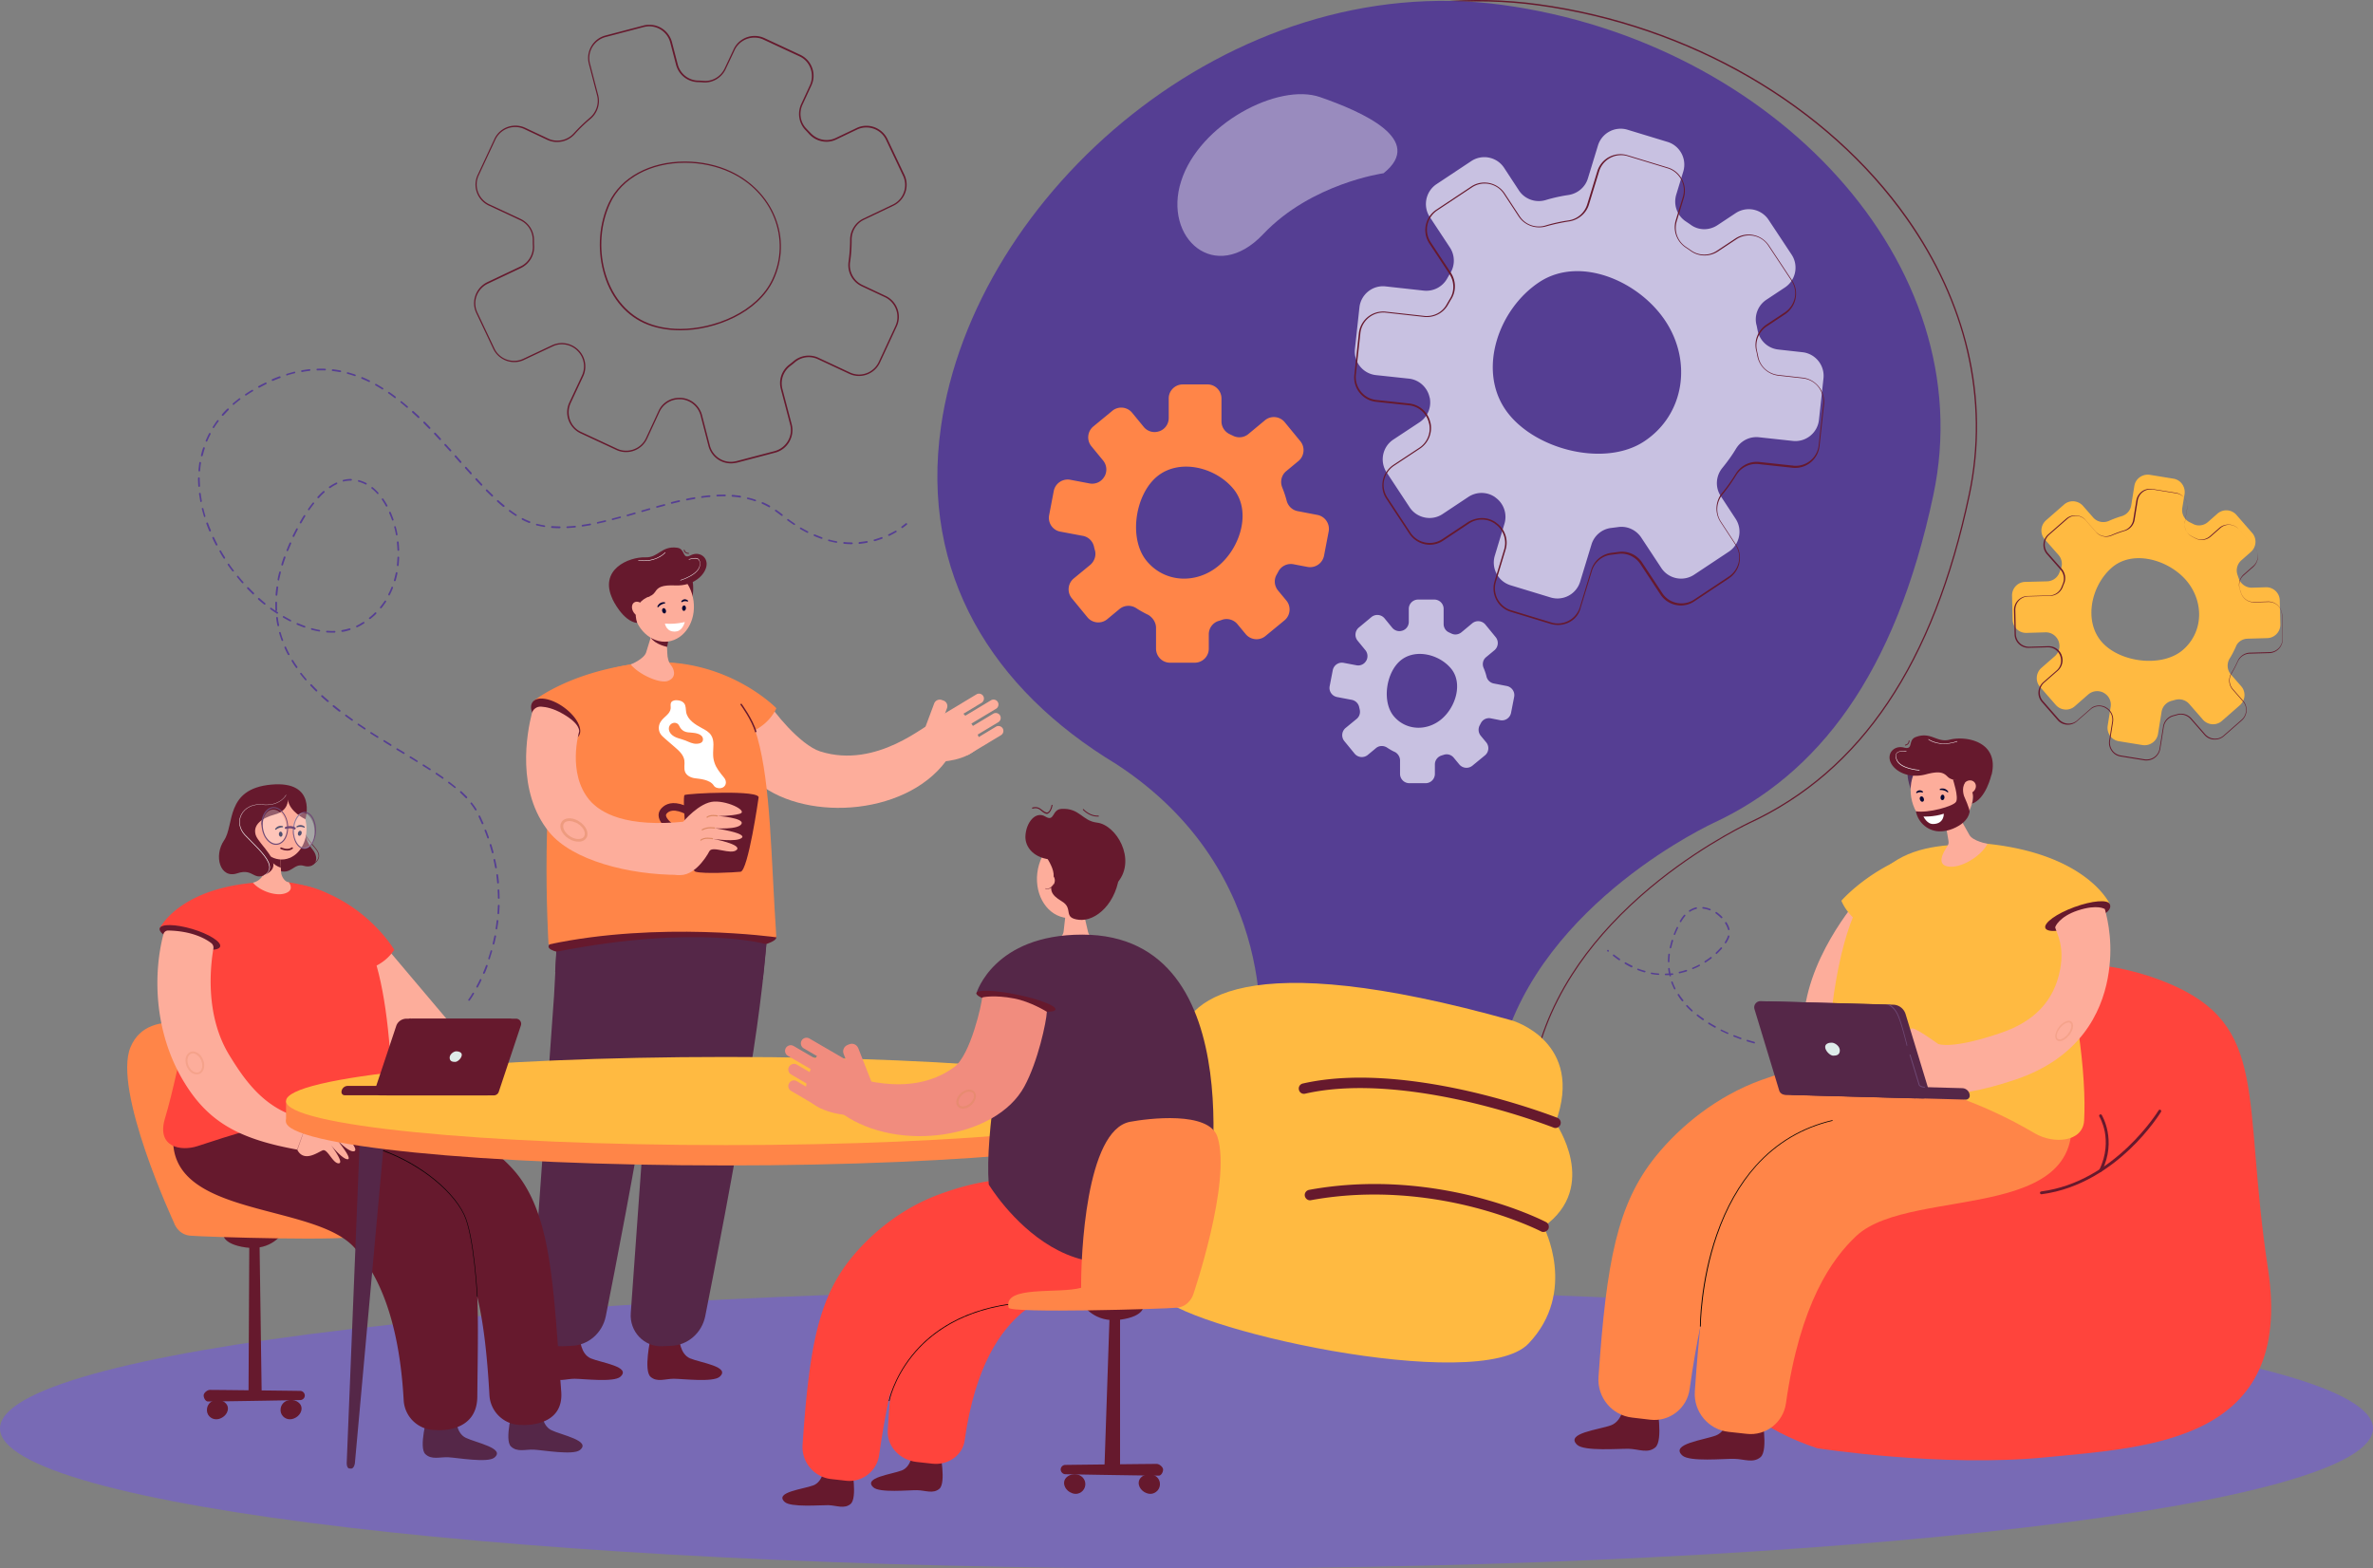 <svg width="646" height="427" fill="none" xmlns="http://www.w3.org/2000/svg"><rect width="100%" height="100%" fill="#808080" stroke="none"/><path d="M323 427c178.388 0 323-17.063 323-38.111 0-21.047-144.612-38.11-323-38.11S0 367.842 0 388.889C0 409.937 144.612 427 323 427Z" fill="#786AB5"/><path d="m417.035 294.248-64.507-8.769c-.039 0-.116-.038-.116-.076-.038-.039-.038-.077-.038-.154 0-.116 1.651-12.037-2.342-27.458-2.342-9.038-6.105-17.498-11.212-25.113-6.374-9.537-14.899-17.805-25.266-24.573-17.432-10.499-30.449-23.459-38.705-38.572-8.793-16.075-11.826-34.035-9.1-53.378 2.189-15.498 8.179-31.496 17.318-46.302 8.946-14.537 21.003-27.997 34.788-38.918 14.399-11.422 30.219-19.844 46.96-25.074 17.893-5.576 36.017-7.191 53.872-4.769 41.277 5.615 78.906 27.42 100.678 58.378 7.948 11.344 13.477 23.42 16.434 35.918 3.072 13.075 3.225 26.343.461 39.341-9.753 46.033-29.413 75.298-60.092 89.489-2.573 1.231-16.089 7.999-29.451 19.805-7.565 6.692-13.823 13.845-18.585 21.305-5.874 9.153-9.561 18.805-10.943 28.689.039.154-.038.231-.154.231Zm-64.239-9.115 64.086 8.692c1.421-9.884 5.145-19.536 10.982-28.651 4.799-7.499 11.096-14.69 18.661-21.382 13.401-11.844 26.955-18.613 29.527-19.882 30.526-14.152 50.148-43.302 59.862-89.219 2.765-12.96 2.573-26.151-.461-39.188-2.918-12.46-8.447-24.496-16.395-35.803-21.695-30.88-59.209-52.608-100.41-58.223-17.778-2.423-35.825-.808-53.68 4.769-16.702 5.23-32.484 13.652-46.845 25.035-13.784 10.922-25.764 24.343-34.711 38.803-9.1 14.767-15.052 30.727-17.279 46.148-2.726 19.266.307 37.149 9.062 53.147 8.217 15.036 21.195 27.958 38.551 38.418 10.444 6.807 18.969 15.113 25.381 24.689 5.145 7.653 8.908 16.152 11.25 25.228 3.763 14.421 2.611 25.804 2.419 27.419Z" fill="#66192D"/><path d="M342.122 69.891c-1.92 0-3.763-.5-5.491-1.5-5.721-3.384-7.987-11.229-5.452-19.112 2.534-7.923 9.561-15.46 18.814-20.075 7.104-3.576 14.323-4.653 19.276-2.922 13.247 4.614 20.351 9.306 21.119 13.96.422 2.422-.884 4.806-3.802 7.114-.038.038-.077.038-.077.038-.192.039-19.736 2.885-32.637 16.537-3.763 3.922-7.872 5.96-11.75 5.96Zm21.925-44.071c-4.147 0-9.023 1.27-13.862 3.692-9.177 4.576-16.127 11.998-18.622 19.843-2.458 7.692-.269 15.383 5.298 18.652 5.031 3 11.289 1.346 16.742-4.423 12.671-13.383 31.678-16.459 32.83-16.613 2.764-2.23 3.993-4.46 3.609-6.73-.768-4.5-7.795-9.114-20.888-13.652-1.536-.5-3.264-.769-5.107-.769Z" fill="#66192D" opacity=".4"/><path d="m611.865 173.878 5.337-.154c2.035-.038 3.648-1.769 3.571-3.807l-.154-6.461c-.038-2.038-1.766-3.653-3.801-3.576l-3.763.115c-1.613.039-3.072-1-3.61-2.538-.115-.308-.192-.577-.307-.884a3.654 3.654 0 0 1 1.037-4.038l2.573-2.269c1.536-1.346 1.689-3.692.345-5.192l-4.262-4.884a3.655 3.655 0 0 0-5.184-.346l-2.572 2.269c-1.152 1-2.765 1.231-4.109.5-.269-.154-.537-.269-.844-.423-1.46-.692-2.304-2.308-2.036-3.923l.615-3.73c.307-2-1.037-3.923-3.072-4.23l-6.374-1.039c-1.997-.307-3.917 1.039-4.224 3.038l-.844 5.269a3.685 3.685 0 0 1-2.65 2.961 28.07 28.07 0 0 0-3.417 1.269c-1.498.654-3.226.308-4.301-.923l-2.764-3.153c-1.344-1.538-3.687-1.692-5.184-.346l-4.877 4.268c-1.535 1.346-1.689 3.692-.345 5.192l3.724 4.23a3.675 3.675 0 0 1 .615 3.923c-.154.308-.269.654-.384.961a3.683 3.683 0 0 1-3.302 2.308l-5.99.154c-2.036.038-3.648 1.769-3.571 3.807l.153 6.499c.039 2.038 1.766 3.653 3.802 3.576l5.145-.153c1.574-.039 2.995.923 3.571 2.422v.039a3.654 3.654 0 0 1-1.037 4.038l-3.648 3.192c-1.536 1.346-1.689 3.691-.345 5.191l4.262 4.884c1.344 1.539 3.686 1.692 5.184.346l3.647-3.191a3.733 3.733 0 0 1 4.147-.5s.039 0 .039.038a3.643 3.643 0 0 1 1.92 3.846l-.807 5.114c-.307 2 1.037 3.923 3.072 4.231l6.412 1.038c1.997.308 3.917-1.038 4.224-3.077l.96-5.96c.23-1.462 1.306-2.615 2.726-3 .346-.077.653-.192.999-.269a3.722 3.722 0 0 1 3.801 1.115l3.724 4.269c1.344 1.538 3.687 1.692 5.184.346l4.877-4.269c1.536-1.346 1.689-3.692.345-5.191l-2.764-3.154c-1.076-1.23-1.191-3-.346-4.384.653-1.038 1.19-2.115 1.69-3.23.46-1.269 1.766-2.115 3.187-2.154Zm-17.548 3c-5.645 4.961-17.202 3.538-22.156-2.115-4.953-5.654-2.956-15.229 2.688-20.19 5.645-4.961 15.282-2.308 20.236 3.346 4.915 5.691 4.876 13.998-.768 18.959Z" fill="#FFBA41"/><path d="M584.334 207.028c-.192 0-.423 0-.615-.039l-6.412-1.038a3.608 3.608 0 0 1-2.458-1.538c-.576-.808-.844-1.846-.652-2.846l.806-5.115c.23-1.5-.499-3.038-1.882-3.73l-.038-.038a3.503 3.503 0 0 0-1.651-.424c-.883 0-1.69.308-2.342.885l-3.648 3.192a3.753 3.753 0 0 1-2.496.961c-1.113 0-2.15-.461-2.841-1.307l-4.262-4.884c-.653-.769-.999-1.731-.922-2.769a3.91 3.91 0 0 1 1.306-2.615l3.647-3.192c1.114-.961 1.498-2.538.999-3.923v-.038c-.538-1.423-1.882-2.346-3.341-2.346h-.077l-5.145.154c-2.112.038-3.84-1.577-3.878-3.692l-.154-6.499c-.038-1 .346-2 1.037-2.731a3.862 3.862 0 0 1 2.649-1.192l5.99-.154a3.604 3.604 0 0 0 3.226-2.23c.115-.308.269-.654.384-.961.537-1.269.307-2.731-.615-3.808l-3.724-4.23a3.83 3.83 0 0 1 .345-5.384l4.877-4.268c.691-.616 1.574-.923 2.496-.923 1.113 0 2.15.461 2.841 1.307l2.765 3.153c.691.77 1.651 1.231 2.688 1.231.499 0 1.036-.115 1.497-.308a28.484 28.484 0 0 1 3.418-1.269 3.606 3.606 0 0 0 2.572-2.884l.845-5.268c.307-1.846 1.881-3.192 3.724-3.192.192 0 .423 0 .615.038l6.374 1.038a3.609 3.609 0 0 1 2.457 1.539c.576.807.845 1.846.653 2.846l-.614 3.73c-.269 1.577.537 3.076 1.958 3.769.269.153.537.269.845.423a3.481 3.481 0 0 0 1.612.423c.884 0 1.69-.308 2.381-.885l2.573-2.269c.691-.615 1.574-.923 2.496-.923 1.113 0 2.15.462 2.841 1.308l4.262 4.884c.653.769.998 1.73.922 2.769a3.914 3.914 0 0 1-1.306 2.615l-2.573 2.269a3.545 3.545 0 0 0-.998 3.884c.115.307.23.577.307.884.499 1.462 1.843 2.461 3.379 2.461h.115l3.763-.115c2.112-.077 3.84 1.577 3.917 3.692l.154 6.461c.038 2.076-1.613 3.845-3.687 3.884l-5.337.154c-1.382.038-2.611.884-3.187 2.153a32.337 32.337 0 0 1-1.689 3.231 3.59 3.59 0 0 0 .345 4.268l2.765 3.154a3.83 3.83 0 0 1-.346 5.384l-4.876 4.268c-.691.616-1.574.923-2.496.923-1.114 0-2.15-.461-2.842-1.307l-3.724-4.269c-.691-.769-1.69-1.231-2.688-1.231-.345 0-.653.039-.96.154-.345.077-.653.193-.998.269a3.591 3.591 0 0 0-2.65 2.885l-.96 5.961c-.307 1.884-1.881 3.23-3.762 3.23Zm-12.902-14.96c.614 0 1.229.154 1.766.423l.039.039c1.459.769 2.227 2.346 1.996 3.961l-.806 5.114a3.585 3.585 0 0 0 .614 2.654c.538.769 1.383 1.269 2.343 1.423l6.412 1.038c.192.039.384.039.576.039 1.766 0 3.264-1.269 3.532-3l.96-5.961c.231-1.5 1.344-2.73 2.803-3.076.346-.077.653-.193.999-.269a3.21 3.21 0 0 1 1.037-.154 3.82 3.82 0 0 1 2.879 1.307l3.725 4.269c.691.769 1.651 1.231 2.688 1.231a3.48 3.48 0 0 0 2.342-.885l4.876-4.269c1.498-1.307 1.652-3.576.346-5.037l-2.765-3.154c-1.113-1.269-1.228-3.076-.345-4.538a32.212 32.212 0 0 0 1.689-3.23c.576-1.346 1.92-2.269 3.379-2.308l5.338-.153c1.958-.039 3.532-1.692 3.494-3.692l-.154-6.461c-.038-2-1.689-3.538-3.686-3.5l-3.763.116c-1.689.038-3.187-1-3.686-2.615-.115-.308-.192-.577-.307-.885a3.78 3.78 0 0 1 1.075-4.153l2.573-2.269c.729-.615 1.151-1.5 1.228-2.461a3.46 3.46 0 0 0-.883-2.615l-4.262-4.884c-.691-.769-1.651-1.231-2.688-1.231a3.48 3.48 0 0 0-2.342.885l-2.573 2.269a3.753 3.753 0 0 1-2.496.961c-.614 0-1.19-.154-1.727-.423-.269-.154-.538-.269-.807-.423-1.536-.731-2.342-2.346-2.073-4.038l.614-3.73a3.585 3.585 0 0 0-.614-2.654 3.591 3.591 0 0 0-2.343-1.423l-6.374-1.038a2.937 2.937 0 0 0-.576-.039c-1.766 0-3.225 1.27-3.532 3l-.845 5.269a3.76 3.76 0 0 1-2.726 3.038 36.232 36.232 0 0 0-3.417 1.23c-.5.231-1.037.346-1.575.346-1.113 0-2.15-.461-2.841-1.307l-2.765-3.153c-.691-.77-1.651-1.231-2.688-1.231-.883 0-1.689.308-2.342.884l-4.876 4.269c-1.498 1.308-1.651 3.577-.346 5.038l3.725 4.23c.96 1.115 1.228 2.692.652 4.038-.153.308-.268.654-.384.962a3.769 3.769 0 0 1-3.417 2.384l-5.99.154a3.584 3.584 0 0 0-2.496 1.115c-.653.692-.998 1.615-.998 2.577l.153 6.499a3.551 3.551 0 0 0 3.571 3.499h.116l5.145-.154c1.613-.038 3.11.962 3.648 2.5v.039a3.782 3.782 0 0 1-1.076 4.153l-3.647 3.192c-.73.615-1.152 1.5-1.229 2.461-.077.961.23 1.884.883 2.615l4.262 4.884c.691.769 1.651 1.231 2.688 1.231.883 0 1.69-.308 2.342-.885l3.648-3.192c.499-.5 1.382-.846 2.304-.846ZM198.976 126.153c-2.88 0-5.376-1.961-6.105-4.73l-2.15-8.306a5.987 5.987 0 0 0-5.338-4.423h-.499a5.923 5.923 0 0 0-5.337 3.423l-3.379 7.306a6.304 6.304 0 0 1-5.721 3.654 6.32 6.32 0 0 1-2.65-.577l-9.753-4.538a6.35 6.35 0 0 1-3.264-3.576 6.25 6.25 0 0 1 .231-4.846l3.417-7.307c1.037-2.23.576-4.884-1.113-6.614l-.077-.077a5.986 5.986 0 0 0-4.262-1.808c-.883 0-1.728.193-2.535.577l-7.756 3.654a5.982 5.982 0 0 1-2.688.615c-2.419 0-4.684-1.423-5.721-3.615l-4.608-9.73c-.729-1.538-.806-3.23-.23-4.845a6.416 6.416 0 0 1 3.225-3.577l9.024-4.268c2.15-1 3.456-3.192 3.379-5.538-.039-.577-.039-1.154-.039-1.73a5.903 5.903 0 0 0-3.455-5.346l-8.486-3.961c-3.149-1.461-4.531-5.23-3.034-8.384l4.531-9.73a6.305 6.305 0 0 1 5.722-3.653c.921 0 1.804.193 2.649.577l6.297 2.961c.768.385 1.613.539 2.496.539 1.69 0 3.302-.73 4.454-2 1.344-1.5 2.842-2.923 4.377-4.23 1.767-1.5 2.535-3.884 1.959-6.076l-2.227-8.576c-.884-3.384 1.152-6.845 4.492-7.73l10.406-2.73c.537-.154 1.075-.193 1.613-.193 2.879 0 5.375 1.962 6.105 4.73l1.574 6.038a5.867 5.867 0 0 0 5.529 4.423c.499 0 1.037.038 1.536.077 2.419.192 4.685-1.193 5.721-3.423l2.419-5.153a6.305 6.305 0 0 1 5.722-3.654c.921 0 1.804.193 2.649.577l9.753 4.538c1.536.73 2.688 1.962 3.264 3.577a6.254 6.254 0 0 1-.23 4.845l-2.381 5.153c-1.037 2.23-.614 4.884 1.075 6.577.346.384.73.769 1.075 1.115 1.114 1.23 2.726 1.961 4.378 1.961a5.82 5.82 0 0 0 2.534-.577l5.644-2.692a5.982 5.982 0 0 1 2.688-.615c2.419 0 4.684 1.423 5.721 3.615l4.608 9.73a6.325 6.325 0 0 1-2.995 8.421l-7.987 3.808c-2.073.961-3.379 3.115-3.379 5.422 0 2.038-.115 4.076-.422 6.076a5.989 5.989 0 0 0 3.34 6.269l6.298 2.96c3.148 1.462 4.531 5.23 3.033 8.384l-4.531 9.768a6.304 6.304 0 0 1-5.721 3.654 6.335 6.335 0 0 1-2.65-.577l-8.485-3.961a5.947 5.947 0 0 0-2.535-.577c-1.382 0-2.726.5-3.763 1.384-.422.385-.883.731-1.344 1.077-1.843 1.462-2.649 3.846-2.073 6.153l2.534 9.653c.883 3.384-1.152 6.845-4.492 7.73l-10.406 2.73c-.576.115-1.113.192-1.651.192Zm-14.13-17.844H185.422a6.315 6.315 0 0 1 5.682 4.692l2.151 8.307a5.914 5.914 0 0 0 5.721 4.422c.499 0 .998-.077 1.497-.192l10.406-2.73c3.149-.846 5.069-4.077 4.224-7.23l-2.534-9.653a6.301 6.301 0 0 1 2.188-6.576c.461-.346.883-.692 1.344-1.077a6.326 6.326 0 0 1 4.032-1.461c.921 0 1.881.192 2.726.615l8.486 3.961a5.77 5.77 0 0 0 2.496.577 5.937 5.937 0 0 0 5.376-3.422l4.53-9.769c1.383-2.96.077-6.499-2.879-7.883l-6.298-2.961c-2.534-1.192-3.954-3.846-3.571-6.653.269-1.962.423-4 .423-6 0-2.46 1.421-4.73 3.609-5.768l7.987-3.807c2.957-1.385 4.224-4.961 2.803-7.884l-4.608-9.73c-.96-2.076-3.072-3.384-5.375-3.384a5.82 5.82 0 0 0-2.535.577l-5.644 2.692a5.982 5.982 0 0 1-2.688.615 6.393 6.393 0 0 1-4.684-2.076 30.33 30.33 0 0 0-1.037-1.115c-1.766-1.846-2.227-4.654-1.152-7.038l2.381-5.153a5.996 5.996 0 0 0 .192-4.538c-.538-1.5-1.613-2.692-3.072-3.346l-9.753-4.538c-.807-.384-1.613-.538-2.496-.538a5.937 5.937 0 0 0-5.376 3.423l-2.419 5.153c-1.113 2.346-3.532 3.807-6.105 3.615a20.51 20.51 0 0 0-1.536-.077c-2.803-.116-5.145-2-5.875-4.73l-1.574-6.038a5.914 5.914 0 0 0-5.721-4.423c-.499 0-.999.077-1.498.193l-10.405 2.73c-3.149.846-5.069 4.077-4.224 7.23l2.227 8.576a6.366 6.366 0 0 1-2.074 6.46 40.684 40.684 0 0 0-4.339 4.192 6.453 6.453 0 0 1-4.761 2.115 6.325 6.325 0 0 1-2.649-.576l-6.297-2.962c-.807-.384-1.651-.538-2.496-.538a5.937 5.937 0 0 0-5.376 3.423l-4.531 9.73c-1.382 2.96-.077 6.498 2.88 7.883l8.486 3.96c2.227 1.04 3.686 3.27 3.686 5.73 0 .578 0 1.155.038 1.731.077 2.5-1.305 4.808-3.609 5.923l-9.023 4.269a6.027 6.027 0 0 0-3.034 3.345 5.82 5.82 0 0 0 .231 4.538l4.607 9.73c.96 2.076 3.072 3.384 5.376 3.384.883 0 1.728-.192 2.534-.577l7.757-3.653c.844-.385 1.766-.616 2.687-.616a6.42 6.42 0 0 1 4.57 1.923l.076.077c1.805 1.846 2.266 4.692 1.191 7.038l-3.418 7.306a5.996 5.996 0 0 0-.192 4.538c.538 1.5 1.613 2.692 3.072 3.346l9.753 4.538c.806.384 1.613.538 2.496.538a5.938 5.938 0 0 0 5.376-3.422l3.379-7.307c.96-2.231 3.187-3.654 5.606-3.654Z" fill="#66192D"/><path d="M185.191 89.927c-3.648 0-7.103-.692-9.945-2-5.375-2.5-9.292-7.499-11.02-14.075-1.651-6.23-1.113-12.998 1.498-18.613 3.225-6.922 11.173-11.268 20.734-11.268 4.416 0 8.755.923 12.518 2.692 5.568 2.616 9.868 7.038 12.057 12.46 2.227 5.538 2.073 11.614-.461 17.075-4.185 8.999-15.935 13.73-25.381 13.73Zm1.306-45.61c-9.408 0-17.241 4.23-20.389 11.038-2.573 5.537-3.11 12.229-1.498 18.343 1.728 6.461 5.568 11.384 10.828 13.845 2.765 1.307 6.144 2 9.753 2 9.331 0 20.927-4.654 25.074-13.537 2.496-5.346 2.649-11.306.461-16.767-2.151-5.346-6.374-9.691-11.865-12.268-3.725-1.73-7.987-2.653-12.364-2.653Z" fill="#66192D"/><path d="M408.895 1.323C334.98-8.714 265.212 52.586 256.15 116.232c-5.683 39.995 13.977 71.414 47.69 91.757 45.616 29.727 38.896 77.298 38.896 77.298l64.47 8.769c6.143-43.226 53.142-67.069 59.132-69.953 28.568-13.229 49.61-40.418 59.977-89.335 13.362-62.954-43.543-123.407-117.42-133.445Z" fill="#553E93"/><path d="M411.66 277.827s19.928 5.768 11.788 27.842c0 0 12.172 17.344-3.226 28.304 0 0 9.331 17.691-4.108 31.804-13.439 14.114-95.61-4.269-100.947-13.69-5.337-9.422-.653-18.921 6.719-20.344 0 0-8.793-9.076-4.799-18.344 3.993-9.268 9.369-10.46 9.369-10.46s-6.873-5.269-5.76-18.152c1.114-12.96 17.893-27.458 90.964-6.96Z" fill="#FFBA41"/><path d="M376.641 47.163s-19.659 2.73-32.753 16.575c-13.093 13.844-27.339 1.115-22.347-14.421 4.953-15.575 26.417-26.843 37.821-22.882 11.404 3.961 28.799 11.576 17.279 20.728Z" fill="#fff" opacity=".4"/><path d="M420.184 335.396c-.23 0-.461-.038-.653-.153-.076-.039-7.257-3.731-18.546-6.615-10.405-2.654-26.494-5.115-44.118-1.884-.768.153-1.498-.385-1.652-1.154-.153-.769.384-1.5 1.152-1.654 18.201-3.345 34.75-.807 45.425 1.923 11.596 2.961 18.776 6.692 19.083 6.845.691.347.96 1.231.615 1.923-.308.462-.807.769-1.306.769ZM423.448 307.092c-.192 0-.346-.038-.538-.115-.115-.039-10.06-3.961-23.346-7.038-12.21-2.807-29.796-5.499-44.272-2.192a1.386 1.386 0 0 1-1.689-1.077 1.389 1.389 0 0 1 1.075-1.692c15.013-3.422 33.06-.692 45.578 2.192 13.477 3.115 23.614 7.115 23.729 7.153a1.451 1.451 0 0 1 .807 1.846c-.269.577-.807.923-1.344.923Z" fill="#66192D"/><path d="M257.532 207.182c2.15-2.115-4.224-9.999-4.224-9.999-.806-.577-14.437 12.344-30.026 7.384-5.568-1.769-13.248-11.499-13.785-12.96-.077-.193-12.287 4.23-12.287 4.23.998 2.615 2.15 10.922 8.14 16.421 12.364 11.46 40.74 10.345 52.182-5.076Z" fill="#FDAD9B"/><path d="M184.922 364.393s.116 4.23 2.957 5.422c2.841 1.192 11.135 2.269 8.025 4.999-1.766 1.577-10.137.539-12.479.539-2.342 0-4.569 1.038-6.336-.539-1.92-1.73 0-10.421 0-10.421s2.035 1.076 3.879.999c2.649-.038 3.954-.999 3.954-.999Z" fill="#66192D"/><path d="M209.574 236.832s.576 19.074-5.491 55.685c-4.378 26.42-9.561 53.032-12.095 65.8-.922 4.576-4.762 7.922-9.293 8.075l-2.457.116c-4.915.192-8.908-4.038-8.524-9.038l6.182-86.335 1.536-28.419 30.142-5.884Z" fill="#552748"/><path d="M157.891 364.393s.115 4.23 2.956 5.422c2.842 1.192 11.135 2.269 8.025 4.999-1.766 1.577-10.137.539-12.479.539-2.342 0-4.569 1.038-6.335-.539-1.92-1.73 0-10.421 0-10.421s2.035 1.076 3.878.999c2.611-.038 3.955-.999 3.955-.999Z" fill="#66192D"/><path d="M182.503 236.832s.576 19.074-5.49 55.685c-4.378 26.42-9.561 53.032-12.096 65.8-.921 4.576-4.761 7.922-9.292 8.075l-2.457.116c-4.915.192-8.909-4.038-8.525-9.038l6.182-86.335 1.536-28.419 30.142-5.884Z" fill="#552748"/><path d="M149.328 257.714c.077 2.307 13.938 3.23 31.14 2.692 17.202-.539 30.91-2.923 30.872-5.23-.077-2.308-13.9-3.654-31.064-3.115-17.202.538-31.025 3.384-30.948 5.653Z" fill="#66192D"/><path d="M153.552 192.568s3.033-12.075 25.457-12.191c32.331-.192 29.336 29.574 32.331 74.799 0 0-31.87-4.5-62.012 1.961 0 .038-2.803-46.148 4.224-64.569Z" fill="#FF8548"/><path d="m145.258 190.838 14.629 8.114s32.062 2.923 40.586 1.5c8.525-1.423 10.867-7.653 10.867-7.653s-9.062-9.384-24.459-11.922c-1.459-.23-2.957-.423-4.493-.5a48.017 48.017 0 0 0-7.795.154c-19.582 2.231-29.335 10.307-29.335 10.307Z" fill="#FF8548"/><path d="m175.899 177.609 1.689-5.461.5-1.577 2.879-9.383.384 9.306.231 5.576.077 1.769c.038 1.192.268 2.385 1.152 3.461.345.423 1.766 2.923-.884 4.038-2.111.923-7.91-1.615-10.252-4.461.077.039 3.686-1.499 4.224-3.268Z" fill="#FDAD9B"/><path d="M208.614 257.06s-18.623-5.499-57.174 2.038l-.307 5.538 56.521 2 .96-9.576Z" fill="#552748"/><path d="M144.951 191.184c-1.229 1.769.576 5.23 4.07 7.768 3.494 2.538 7.334 3.153 8.562 1.384 1.229-1.769-.576-5.23-4.07-7.768-3.494-2.538-7.334-3.153-8.562-1.384Z" fill="#66192D"/><path d="M260.143 202.029c.384.615 1.19.846 1.843.461l9.791-5.884a1.36 1.36 0 0 0 .461-1.846 1.356 1.356 0 0 0-1.843-.461l-9.791 5.884a1.361 1.361 0 0 0-.461 1.846ZM258.377 199.067c.384.615 1.19.846 1.843.462l10.943-6.576a1.36 1.36 0 0 0 .461-1.846 1.356 1.356 0 0 0-1.843-.462l-10.943 6.576c-.615.385-.845 1.231-.461 1.846ZM252.233 201.721l.461.154a1.607 1.607 0 0 0 2.073-.962l3.034-8.114a1.611 1.611 0 0 0-.96-2.077l-.461-.154a1.607 1.607 0 0 0-2.073.962l-3.034 8.114a1.625 1.625 0 0 0 .96 2.077Z" fill="#FDAD9B"/><path d="M256.611 196.144c.384.616 1.19.846 1.843.462l8.754-5.269a1.36 1.36 0 0 0 .461-1.846 1.356 1.356 0 0 0-1.843-.461l-8.755 5.268c-.614.385-.806 1.193-.46 1.846Z" fill="#FDAD9B"/><path d="M255.766 207.374s7.641-.077 10.943-4.384c1.152-1.5-4.262-9.999-6.374-9.807-2.112.193-7.679 4.308-7.679 4.308l3.11 9.883Z" fill="#FDAD9B"/><path d="M261.909 204.951a1.358 1.358 0 0 0 1.844.462l8.754-5.269a1.36 1.36 0 0 0 .461-1.846 1.356 1.356 0 0 0-1.843-.461l-8.755 5.268c-.653.385-.845 1.192-.461 1.846Z" fill="#FDAD9B"/><path d="M205.58 199.375c-.921-3.346-4.032-7.576-4.07-7.615l.307-.23c.039.038 3.187 4.307 4.147 7.729l-.384.116Z" fill="#66192D"/><path d="M179.777 199.759c.308.5.768.885 1.191 1.27.96.807 1.881 1.653 2.841 2.461 1.114.961 2.266 2.038 2.496 3.499.154 1.039-.192 2.154.192 3.154.422 1.038 1.574 1.577 2.688 1.73 1.113.154 4.07.308 5.107 1.962.307.538 1.113.846 1.919.73 1.421-.23 1.844-1.73.884-2.884-.576-.654-1.076-1.346-1.575-2.038-.844-1.192-1.344-2.615-1.382-4.077-.077-1.845.461-3.845-.538-5.384-.576-.922-1.574-1.461-2.534-1.961-1.843-1-3.84-2.23-4.262-4.268-.153-.847-.038-1.808-.576-2.5-.422-.539-1.152-.769-1.805-.808-.614-.077-1.343.039-1.689.539-.307.5-.115 1.115-.154 1.653-.115 1.539-1.881 2.308-2.687 3.577-.692 1-.73 2.346-.116 3.345Zm2.535-2.23c.345-.577 1.075-.885 1.727-.692.231.077.423.154.576.346.231.231.346.577.538.884.269.423.653.77 1.075 1 .615.308 1.306.346 1.997.385 1.075.077 3.187.346 3.148 1.884-.038.885-.921 1.115-1.689 1.154-1.152.038-2.035-.462-3.072-.885-1.305-.538-2.918-.653-3.917-1.769-.575-.615-.844-1.576-.383-2.307Z" fill="#fff"/><path d="M206.502 217.219s-2.842 19.92-4.915 20.113c-2.074.192-9.83.615-12.21 0-2.381-.616-3.687-20.421-3.034-20.882.691-.462 21.042-1.5 20.159.769Z" fill="#66192D"/><path d="m186.996 229.294.921-1.807c-2.534-1.308-6.297-3.846-6.604-5.384-.038-.231 0-.346.115-.538 1.651-2.077 5.453.192 5.491.23l1.075-1.73c-.038-.039-1.305-.808-2.841-1.192-2.88-.731-4.454.384-5.299 1.422-.499.654-.691 1.423-.499 2.231.614 3.038 6.489 6.153 7.641 6.768Z" fill="#66192D"/><path d="M185.921 223.795s4.415-5.384 8.486-5.576c4.07-.154 9.407 2.692 6.911 3.345-2.496.654-5.913.577-5.913.577s7.295.5 6.451 2.154c-.845 1.653-7.219 1.192-7.219 1.192s8.639 1.269 7.334 2.577c-1.306 1.307-7.872.307-7.872.307s7.987 1.5 6.451 3c-1.574 1.5-6.604-1.269-7.449.384-.845 1.654-4.8 7.999-9.715 6.154l2.535-14.114Z" fill="#FDAD9B"/><path d="m192.487 222.68-.192-.231c.96-.923 3.033-.5 3.11-.462l-.077.308s-1.958-.423-2.841.385ZM191.143 226.103l-.154-.269c1.613-1.001 3.61-.539 3.686-.539l-.076.308c-.039 0-1.959-.424-3.456.5ZM190.836 228.91l-.231-.192c.96-1.078 3.379-.539 3.494-.539l-.076.308s-2.343-.5-3.187.423Z" fill="#DD8964"/><path d="M184.73 238.178c2.803 0 2.036-14.537 2.036-14.537-16.319 1.731-23.308-2.269-26.341-5.884-6.067-7.345-2.803-18.42-2.765-18.574 0 0 .499-2.077-4.569-4.923-2.419-1.384-4.416-1.807-5.798-1.884-1.152-.077-2.227.692-2.496 1.807-1.344 5.23-4.377 21.267 4.761 32.419 6.259 7.615 21.58 11.576 35.172 11.576Z" fill="#FDAD9B"/><path d="M157.468 229.14c-.845 0-1.766-.269-2.611-.807-1.92-1.192-2.803-3.154-2.035-4.461.269-.5.768-.846 1.382-1 .999-.269 2.304 0 3.418.731 1.92 1.192 2.803 3.153 2.035 4.461-.269.5-.768.846-1.382 1-.231.076-.5.076-.807.076Zm-2.457-5.614c-.231 0-.423.038-.615.077-.307.077-.691.23-.921.653-.538.962.269 2.539 1.766 3.462.96.615 2.035.846 2.88.615.307-.077.691-.231.921-.654.538-.961-.268-2.538-1.766-3.461-.768-.423-1.574-.692-2.265-.692Z" fill="#E08B65" opacity=".5"/><path d="M181.62 176.109s-3.225-.615-4.454-2.5l4.723 1.038-.269 1.462ZM188.455 157.688s.576 2.269 0 5.115-3.494-4.154-3.494-4.154l3.494-.961Z" fill="#66192D"/><path d="M188.801 163.61c-.73-5.499-4.992-9.46-9.561-8.883-4.57.615-7.641 5.537-6.95 11.037.729 5.499 4.991 9.46 9.561 8.883 4.569-.615 7.679-5.538 6.95-11.037Z" fill="#FDAD9B"/><path d="m172.098 162.918 4.031-.423c.884-.077 1.69-.577 2.189-1.307.806-1.308 1.805-1.962 5.568-1.808 4.761.192 7.871-2.653 8.409-5.153.537-2.538-1.92-4.269-4.301-3.038-2.38 1.231-1.344-1.769-3.648-2.077-4.3-.577-5.106 2.731-8.601 2.615-4.607-.153-12.863 3.346-8.946 11.46l5.299-.269Z" fill="#66192D"/><path d="M181.006 164.264c.038-.038.077-.077.077-.115 0-.077-.077-.193-.154-.193-.038 0-1.305-.23-1.958 1.116-.039.077 0 .192.077.23.076.039.153 0 .23-.076.576-.731 1.574-.923 1.613-.923.038 0 .076 0 .115-.039ZM180.276 166.418c.115.384.423.653.691.576.269-.077.423-.461.308-.846-.116-.384-.423-.653-.692-.576-.268.076-.422.461-.307.846ZM187.226 163.765c.039 0 .077-.039.077-.077.038-.077 0-.193-.077-.231-.038-.039-.921-.77-1.728.192a.248.248 0 0 0 0 .231c.039.077.116.077.192.038.615-.423 1.383-.192 1.421-.153h.115ZM185.69 165.494c-.038.385.154.77.423.808.307.038.576-.269.614-.654.038-.384-.153-.769-.422-.807-.307-.039-.576.269-.615.653Z" fill="#060633"/><path d="M166.76 163.149s2.765 5.999 6.72 6.461c0 0-2.189-5.269 3.533-7.346 0 0-6.144-1-10.253.885Z" fill="#66192D"/><path d="M172.482 166.687c.652 1 1.766 1.423 2.534.961.768-.5.845-1.692.192-2.692-.653-1-1.766-1.423-2.534-.961-.768.461-.845 1.692-.192 2.692Z" fill="#FDAD9B"/><path d="M186.42 169.34s-2.573.692-5.414.423c0 0 .422 2.615 3.264 2.115 1.651-.346 2.15-2.538 2.15-2.538Z" fill="#fff"/><path d="M187.457 150.767c-1.229 0-1.344-1.078-1.344-1.078l.23-.038c0 .038.115.923 1.19.885v.231h-.076Z" fill="#66192D"/><path d="m185.23 158.034-.039-.115s1.306-.385 2.573-1.077c1.19-.654 2.611-1.692 2.726-3.038.077-.731-.077-1.231-.384-1.5-.499-.423-1.421-.231-2.227-.038-.115.038-.23.038-.346.076l-.038-.115c.115-.038.23-.038.346-.077.844-.192 1.766-.423 2.303.039.346.307.461.807.423 1.576-.154 2.731-5.145 4.192-5.337 4.269ZM175.246 152.727c-.461 0-.998-.039-1.497-.116v-.115c4.953.654 7.295-2.115 7.334-2.153l.076.076c0 .039-1.919 2.308-5.913 2.308Z" fill="#fff"/><path d="m478.817 119.039 9.254 1c3.533.385 6.72-2.192 7.104-5.73l1.228-11.306c.384-3.538-2.188-6.73-5.721-7.115l-6.566-.73c-2.841-.308-5.107-2.423-5.644-5.23-.115-.539-.192-1.077-.346-1.616-.576-2.576.538-5.268 2.765-6.73l4.992-3.307c2.995-1.961 3.801-5.999 1.843-8.96l-6.259-9.46a6.473 6.473 0 0 0-8.947-1.846l-4.991 3.307c-2.227 1.461-5.107 1.461-7.258-.116-.422-.307-.883-.615-1.343-.922-2.381-1.577-3.418-4.538-2.611-7.269l1.919-6.307c1.037-3.422-.883-7.037-4.3-8.076l-10.867-3.307a6.457 6.457 0 0 0-8.063 4.307l-2.726 8.922c-.73 2.423-2.803 4.154-5.299 4.538-2.074.308-4.186.77-6.221 1.385-2.726.807-5.682-.231-7.257-2.615l-4.031-6.154c-1.959-3-5.991-3.807-8.947-1.846l-9.446 6.269c-2.956 1.961-3.801 6-1.843 8.96l5.452 8.268a6.511 6.511 0 0 1 .154 6.961c-.307.5-.614 1.039-.921 1.577a6.485 6.485 0 0 1-6.298 3.23l-10.444-1.153c-3.532-.385-6.719 2.192-7.103 5.73l-1.229 11.306c-.384 3.538 2.189 6.73 5.721 7.114l8.985.962c2.765.307 4.992 2.346 5.606 5.038 0 .038 0 .077.039.077a6.446 6.446 0 0 1-2.765 6.768l-7.104 4.692c-2.995 1.961-3.801 5.999-1.843 8.96l6.259 9.499c1.958 2.961 5.99 3.807 8.947 1.846l7.065-4.692c2.227-1.461 5.145-1.423 7.295.115l.077.077a6.468 6.468 0 0 1 2.419 7.153l-2.611 8.653c-1.036 3.423.883 7.038 4.301 8.076l10.866 3.307a6.458 6.458 0 0 0 8.064-4.307l3.072-10.076c.729-2.461 2.879-4.268 5.414-4.538.614-.076 1.19-.153 1.804-.23 2.496-.385 4.954.769 6.336 2.846l5.452 8.268c1.959 2.999 5.99 3.807 8.947 1.846l9.446-6.269c2.956-1.961 3.801-5.999 1.843-8.96l-4.032-6.153c-1.574-2.385-1.382-5.5.461-7.73 1.344-1.654 2.611-3.384 3.686-5.192 1.306-2.153 3.725-3.384 6.22-3.115Zm-31.217 1.116c-10.981 7.268-30.718 2.076-37.975-8.922-7.257-10.999-1.574-27.15 9.407-34.42 10.982-7.267 27.109-.384 34.366 10.615 7.257 10.999 5.184 25.458-5.798 32.727Z" fill="#C8C1E1"/><path d="M424.101 170.148c-.653 0-1.306-.116-1.92-.269l-10.867-3.308a6.61 6.61 0 0 1-3.955-3.23c-.844-1.577-.998-3.384-.499-5.076l2.611-8.653c.768-2.577-.153-5.346-2.38-6.922l-.077-.077a6.114 6.114 0 0 0-3.61-1.154 6.177 6.177 0 0 0-3.455 1.038l-7.066 4.692a6.47 6.47 0 0 1-3.647 1.115c-2.227 0-4.301-1.115-5.568-2.999l-6.259-9.499c-.998-1.5-1.305-3.269-.96-4.999.346-1.731 1.383-3.231 2.842-4.231l7.103-4.691c2.15-1.423 3.226-4.077 2.65-6.576l-.039-.077a6.203 6.203 0 0 0-5.452-4.884l-8.985-.962c-1.766-.192-3.341-1.077-4.454-2.461a6.59 6.59 0 0 1-1.421-4.884l1.229-11.306c.384-3.384 3.225-5.923 6.604-5.923.23 0 .499 0 .73.039l10.444 1.154c.23.038.461.038.691.038 2.265 0 4.339-1.192 5.414-3.153.307-.539.614-1.077.922-1.577 1.267-2.038 1.19-4.692-.154-6.73l-5.453-8.268a6.652 6.652 0 0 1 1.882-9.23l9.446-6.268a6.473 6.473 0 0 1 3.647-1.115 6.652 6.652 0 0 1 5.568 3l4.032 6.152c1.152 1.77 3.11 2.807 5.222 2.807.614 0 1.229-.076 1.805-.269a43.275 43.275 0 0 1 6.258-1.384 6.267 6.267 0 0 0 5.107-4.384l2.726-8.922c.845-2.846 3.418-4.73 6.375-4.73.652 0 1.305.115 1.919.307l10.867 3.308a6.43 6.43 0 0 1 3.916 3.23c.845 1.577.999 3.384.5 5.076l-1.92 6.307c-.807 2.654.192 5.5 2.534 7.038.461.307.921.615 1.344.923a6.18 6.18 0 0 0 7.027.115l4.991-3.307a6.476 6.476 0 0 1 3.648-1.115c2.227 0 4.301 1.115 5.568 3l6.259 9.46c.998 1.5 1.305 3.268.959 4.999-.345 1.73-1.382 3.23-2.841 4.23l-4.992 3.307c-2.15 1.423-3.225 4.038-2.688 6.538l.346 1.615c.499 2.73 2.726 4.769 5.491 5.076l6.566.731c1.766.192 3.341 1.077 4.454 2.461a6.59 6.59 0 0 1 1.421 4.884l-1.229 11.307c-.384 3.384-3.225 5.922-6.604 5.922-.231 0-.5 0-.73-.038l-9.254-1c-.23-.039-.46-.039-.691-.039-2.15 0-4.224 1.154-5.375 3.038-1.114 1.808-2.343 3.577-3.725 5.23-1.766 2.154-1.958 5.192-.422 7.499l4.031 6.153c.999 1.5 1.306 3.269.96 5-.345 1.73-1.382 3.23-2.841 4.23l-9.446 6.269a6.479 6.479 0 0 1-3.648 1.115 6.649 6.649 0 0 1-5.567-3l-5.453-8.268c-1.19-1.769-3.11-2.846-5.222-2.846-.307 0-.614.039-.921.077a222.9 222.9 0 0 0-1.805.231c-2.458.269-4.531 2-5.261 4.422l-3.071 10.076c-.653 2.73-3.226 4.615-6.182 4.615Zm-20.658-29.112c1.382 0 2.726.423 3.839 1.231l.077.077a6.592 6.592 0 0 1 2.496 7.345l-2.611 8.653c-.499 1.615-.307 3.307.461 4.768.806 1.462 2.112 2.577 3.724 3.038l10.867 3.308a5.71 5.71 0 0 0 1.805.269 6.258 6.258 0 0 0 5.99-4.461l3.071-10.076a6.653 6.653 0 0 1 5.606-4.692c.576-.076 1.191-.153 1.805-.23a7.96 7.96 0 0 1 .96-.077 6.584 6.584 0 0 1 5.529 2.999l5.453 8.269c1.152 1.769 3.11 2.807 5.222 2.807a6.18 6.18 0 0 0 3.456-1.038l9.445-6.269a6.357 6.357 0 0 0 2.688-3.961c.346-1.654 0-3.307-.921-4.73l-4.032-6.153c-1.613-2.461-1.421-5.653.461-7.961 1.344-1.615 2.572-3.384 3.686-5.191 1.229-2 3.379-3.231 5.683-3.231.23 0 .46 0 .729.039l9.254 1c.23.038.461.038.691.038 3.187 0 5.875-2.423 6.221-5.576l1.228-11.306c.192-1.654-.307-3.308-1.344-4.615-1.036-1.308-2.534-2.115-4.223-2.308l-6.566-.73a6.607 6.607 0 0 1-5.798-5.384c-.116-.539-.192-1.077-.346-1.577-.576-2.653.538-5.422 2.842-6.96l4.991-3.308a6.36 6.36 0 0 0 2.688-3.96c.346-1.654 0-3.308-.921-4.731l-6.259-9.46c-1.152-1.77-3.111-2.808-5.222-2.808a6.179 6.179 0 0 0-3.456 1.039l-4.992 3.307a6.687 6.687 0 0 1-3.686 1.115 6.41 6.41 0 0 1-3.801-1.23c-.423-.308-.884-.616-1.344-.923-2.458-1.654-3.533-4.654-2.688-7.461l1.92-6.307c.499-1.615.307-3.307-.461-4.769-.806-1.46-2.112-2.576-3.686-3.038l-10.867-3.307a5.7 5.7 0 0 0-1.804-.27 6.256 6.256 0 0 0-5.99 4.462l-2.727 8.922c-.729 2.461-2.879 4.268-5.452 4.653-2.073.308-4.185.77-6.22 1.346a6.446 6.446 0 0 1-1.92.27 6.66 6.66 0 0 1-5.568-2.962l-4.032-6.153c-1.152-1.769-3.11-2.807-5.222-2.807a6.181 6.181 0 0 0-3.456 1.038l-9.445 6.268c-2.88 1.923-3.686 5.807-1.767 8.692l5.453 8.268c1.421 2.153 1.497 5 .153 7.153-.307.5-.614 1.038-.921 1.576-1.152 2.077-3.379 3.346-5.76 3.346-.23 0-.499 0-.729-.038l-10.444-1.154c-.231-.038-.461-.038-.692-.038-3.187 0-5.874 2.422-6.22 5.576l-1.229 11.306c-.192 1.654.307 3.307 1.344 4.615 1.037 1.307 2.535 2.115 4.186 2.307l8.985.962a6.613 6.613 0 0 1 5.759 5.191l.039.077a6.738 6.738 0 0 1-2.842 6.999l-7.103 4.692a6.357 6.357 0 0 0-2.688 3.961c-.346 1.654 0 3.307.921 4.73l6.259 9.499c1.152 1.769 3.11 2.807 5.222 2.807a6.18 6.18 0 0 0 3.456-1.038l7.065-4.692c1.152-.653 2.419-1.038 3.725-1.038Z" fill="#66192D"/><path d="M314.706 171.032v5.538c0 2.115 1.69 3.846 3.801 3.846h6.72c2.112 0 3.84-1.692 3.84-3.808v-3.922c0-1.692 1.113-3.192 2.726-3.654.307-.076.614-.192.922-.307 1.497-.5 3.148 0 4.146 1.192l2.266 2.73c1.344 1.616 3.763 1.846 5.376.5l5.183-4.268c1.613-1.346 1.843-3.769.499-5.384l-2.265-2.731c-.998-1.23-1.19-2.922-.384-4.307.154-.269.307-.577.461-.846.768-1.5 2.457-2.307 4.108-2l3.84.731a3.864 3.864 0 0 0 4.493-3.038l1.267-6.615a3.869 3.869 0 0 0-3.034-4.499l-5.414-1.038c-1.459-.27-2.611-1.385-2.995-2.846-.307-1.231-.729-2.423-1.19-3.577-.653-1.576-.23-3.384 1.075-4.461l3.341-2.768c1.612-1.346 1.843-3.769.499-5.384l-4.262-5.192c-1.344-1.615-3.763-1.846-5.376-.5l-4.493 3.73a3.834 3.834 0 0 1-4.07.539c-.307-.154-.652-.308-.96-.462-1.382-.615-2.303-2-2.303-3.499v-6.23c0-2.115-1.69-3.846-3.802-3.846h-6.719c-2.112 0-3.84 1.692-3.84 3.807v5.346a3.812 3.812 0 0 1-2.611 3.615h-.039a3.782 3.782 0 0 1-4.146-1.193l-3.187-3.884c-1.344-1.615-3.763-1.846-5.376-.5l-5.184 4.269c-1.613 1.346-1.843 3.769-.499 5.384l3.187 3.884a3.848 3.848 0 0 1 .384 4.307l-.038.039a3.816 3.816 0 0 1-4.032 1.884l-5.261-1a3.864 3.864 0 0 0-4.492 3.038l-1.267 6.615c-.384 2.077.96 4.076 3.033 4.461l6.144 1.154c1.497.269 2.688 1.422 3.033 2.922.077.346.154.692.269 1.039.384 1.422-.154 2.961-1.267 3.922l-4.531 3.73c-1.613 1.346-1.843 3.769-.499 5.384l4.262 5.192c1.344 1.615 3.763 1.846 5.376.5l3.34-2.769c1.306-1.077 3.149-1.154 4.569-.231a27.718 27.718 0 0 0 3.303 1.846c1.228.769 2.111 2.115 2.073 3.615Zm-2.573-18.344c-4.953-6.037-3.148-17.997 2.842-22.958 6.028-4.961 15.858-2.615 20.811 3.384 4.954 6.038 1.92 15.959-4.108 20.959-5.99 4.961-14.591 4.653-19.545-1.385Z" fill="#FF8548"/><path d="M381.134 207.028v3.653a2.533 2.533 0 0 0 2.534 2.538h4.416a2.534 2.534 0 0 0 2.534-2.538v-2.576c0-1.116.73-2.077 1.805-2.423.192-.077.422-.116.614-.193.998-.346 2.074 0 2.726.808l1.498 1.808a2.548 2.548 0 0 0 3.571.346l3.417-2.808a2.51 2.51 0 0 0 .346-3.538l-1.498-1.807a2.572 2.572 0 0 1-.269-2.846c.116-.192.193-.385.308-.577a2.472 2.472 0 0 1 2.726-1.307l2.534.5c1.382.269 2.688-.654 2.957-2l.845-4.346c.268-1.384-.653-2.692-1.997-2.961l-3.571-.692a2.52 2.52 0 0 1-1.958-1.885 14.532 14.532 0 0 0-.807-2.384c-.422-1.038-.153-2.23.73-2.923l2.227-1.845a2.556 2.556 0 0 0 .345-3.577l-2.803-3.423a2.548 2.548 0 0 0-3.571-.346l-2.956 2.462c-.768.615-1.805.769-2.688.346-.23-.116-.422-.193-.653-.308-.921-.385-1.497-1.308-1.497-2.307v-4.115a2.534 2.534 0 0 0-2.534-2.538h-4.416a2.533 2.533 0 0 0-2.534 2.538v3.538a2.517 2.517 0 0 1-1.728 2.384h-.039c-.998.346-2.073 0-2.726-.769l-2.112-2.577a2.548 2.548 0 0 0-3.571-.346l-3.417 2.846a2.556 2.556 0 0 0-.346 3.576l2.112 2.577a2.57 2.57 0 0 1 .269 2.846s0 .038-.039.038a2.47 2.47 0 0 1-2.687 1.231l-3.456-.654c-1.382-.269-2.688.654-2.957 2l-.844 4.346c-.269 1.384.652 2.691 1.996 2.961l4.032.769a2.561 2.561 0 0 1 1.997 1.923c.038.23.115.461.153.692.231.961-.077 1.961-.845 2.576l-2.994 2.462a2.555 2.555 0 0 0-.346 3.576l2.803 3.423a2.547 2.547 0 0 0 3.571.346l2.227-1.846c.845-.731 2.073-.769 3.033-.154.691.462 1.421.885 2.189 1.231.768.423 1.344 1.307 1.344 2.269Zm-1.728-12.076c-3.264-3.961-2.073-11.883 1.882-15.152 3.954-3.268 10.482-1.73 13.746 2.231 3.264 3.961 1.267 10.537-2.688 13.806-3.955 3.269-9.638 3.076-12.94-.885Z" fill="#C8C1E1"/><path d="M494.714 394.273s33.866 5.269 62.242 2.462c28.376-2.769 67.618-4.308 60.476-51.186-7.142-46.879.576-66.453-27.454-77.99-28.03-11.537-60.63-4.038-82.516 22.766-21.887 26.804-73.071 83.912-12.748 103.948Z" fill="#FF443C"/><path d="M555.727 325.128c-.192 0-.345-.154-.384-.346-.038-.192.116-.384.346-.423 20.005-2.615 31.831-21.882 31.947-22.074.115-.192.345-.231.537-.115.192.115.231.346.115.538-.038.039-3.033 4.999-8.524 10.191-5.068 4.807-13.324 10.845-23.998 12.229h-.039Z" fill="#66192D"/><path d="M571.816 319.052c-.039 0-.115 0-.154-.038-.192-.077-.269-.308-.192-.5 2.074-4.192 1.958-7.922 1.536-10.307-.499-2.576-1.497-4.23-1.497-4.23-.116-.192-.077-.423.115-.538.192-.116.422-.077.537.115.039.077 4.186 6.845.039 15.267-.115.154-.231.231-.384.231ZM470.638 384.698s-.23 4.768-3.455 6.076c-3.264 1.269-12.633 2.307-9.216 5.461 1.959 1.807 11.443.846 14.131.923 2.687.038 5.145 1.269 7.18-.462 2.227-1.923.23-11.768.23-11.768s-2.342 1.154-4.415 1.039c-2.996-.154-4.455-1.269-4.455-1.269ZM442.148 381.967s-.269 4.769-3.533 6.038c-3.264 1.231-12.671 2.154-9.254 5.345 1.958 1.808 11.443 1 14.092 1.077 2.649.077 5.145 1.346 7.18-.384 2.227-1.885.384-11.768.384-11.768s-2.342 1.115-4.415 1c-2.995-.192-4.454-1.308-4.454-1.308Z" fill="#66192D"/><path d="M444.336 385.928c-5.529-.615-9.561-5.499-9.177-11.037 2.15-31.342 5.069-47.109 15.628-60.146 6.796-8.384 16.703-16.344 28.606-20.69 10.252-3.73 18.892-5.345 30.104-5.038 18.277.5 26.609 3.961 26.609 3.961 11.212 29.612-10.521 31.535-26.379 30.958-.538-.038-1.037-.038-1.574-.038-9.638-.231-26.879.73-34.136 9.729-5.759 7.115-10.213 17.383-14.053 44.571-.73 5.231-5.491 8.922-10.713 8.307l-4.915-.577Z" fill="#FF8548"/><path d="M470.562 389.812c-5.53-.615-9.561-5.499-9.178-11.037 2.151-31.342 5.069-47.109 15.628-60.146 6.797-8.384 16.434-14.344 28.645-17.652 8.716-2.384 18.815-3.422 30.027-3.115 18.277.5 26.648-.999 26.648-.999 11.596 37.649-41.585 25.304-56.944 39.571-6.681 6.23-15.359 18.421-19.199 45.61-.729 5.23-5.491 8.922-10.713 8.307l-4.914-.539Z" fill="#FF8548"/><path d="M506.655 243.677c-1.459 1.846-15.512 17.921-15.704 35.649l13.132-2.653 9.177-22.574-6.605-10.422Z" fill="#FDAD9B"/><path d="M557.494 243.792s-5.606-14.882-24.805-13.844c-19.199 1.038-32.677 8.614-35.48 62.261 0 0 26.495-1.499 56.752 16.344 5.107 3 13.055 2.385 13.401-3.499.652-11.806-1.767-34.303-9.868-61.262Z" fill="#FFBA41"/><path d="m574.35 246.138-16.856 5.346s-34.904 4.076-44.234 2.615c-9.293-1.5-11.98-8.884-11.98-8.884s9.714-11.306 26.494-14.575a48.997 48.997 0 0 1 4.915-.692c2.841-.269 5.567-.5 8.37-.231 27.301 2.885 33.291 16.421 33.291 16.421Z" fill="#FFBA41"/><path d="M574.35 246.138c.922 2-3.033 3.923-7.91 5.692-4.838 1.807-9.177 2.153-9.638.807-.499-1.346 3.034-3.922 7.91-5.691 4.838-1.769 9.062-2.115 9.638-.808Z" fill="#66192D"/><path d="M526.353 297.555c-3.302-.5-5.875-1.731-7.794-3.692-3.687-3.73-3.687-8.807-2.611-12.037l4.3-1.731c.346-1.038 7.372 4.115 7.372 4.115.039 0 3.495 1.616 16.934-2.961 9.369-3.153 14.667-8.845 16.28-17.344 1.191-6.422-.883-9.691-1.344-11.383-.077-.231 1.152-3 6.144-4.653 5.414-1.769 7.372-.385 7.372-.385.807 3.038 2.458 9.922.768 18.882-1.728 9.269-7.487 21.613-25.073 27.535-9.6 3.231-16.934 4.461-22.348 3.654Z" fill="#FDAD9B"/><path d="m523.397 299.055-35.249-.962c-.73-.038-1.383-.5-1.575-1.192l-6.719-22.113a1.69 1.69 0 0 1 1.689-2.192l33.867.923c1.536.039 2.88 1.077 3.34 2.539l6.336 20.805c.346 1.115-.538 2.23-1.689 2.192Z" fill="#552748"/><path d="m521.17 299.016-35.249-.961c-.73-.039-1.383-.5-1.575-1.192l-6.719-22.113a1.69 1.69 0 0 1 1.689-2.192l33.867.923c1.536.038 2.88 1.077 3.34 2.538l6.336 20.805a1.689 1.689 0 0 1-1.689 2.192Z" fill="#552748"/><path d="M496.864 284.979c.038-.846.998-1.153 1.843-1.115.845.039 2.189.962 2.15 2.154-.038 1.269-1.036 1.384-1.881 1.384-.845-.077-2.15-1.384-2.112-2.423Z" fill="#DEEBE9"/><path d="m534.225 296.247-48.228-1.307-.076 3.076 49.225 1.346c.576 0 1.037-.423 1.075-1 .039-1.115-.883-2.076-1.996-2.115Z" fill="#552748"/><path d="M519.058 284.71c0-.077-1.575-6.614-2.65-8.652-1.037-2-2.38-2.462-2.419-2.462l.077-.23c.077 0 1.459.461 2.534 2.576 1.075 2.077 2.573 8.422 2.65 8.691l-.192.077ZM523.973 296.093c-1.306-.038-1.613-.615-1.613-.653l-2.534-8.307.23-.077 2.534 8.307s.269.461 1.421.5l-.038.23Z" fill="#6F4975"/><path d="M560.681 283.441c-.308 0-.538-.077-.73-.23-.768-.616-.499-2.231.576-3.654.73-.923 1.651-1.538 2.457-1.653.384-.039.692.038.922.23.768.616.538 2.231-.576 3.654-.73.923-1.651 1.538-2.457 1.653h-.192Zm2.457-5.076h-.154c-.652.077-1.497.654-2.15 1.461-.921 1.193-1.229 2.538-.653 3 .154.115.346.154.615.154.653-.077 1.497-.654 2.15-1.462.922-1.192 1.229-2.538.653-2.999-.115-.116-.269-.154-.461-.154Z" fill="#E08B65" opacity=".3"/><path d="m536.145 227.333-2.88-5.115-.845-1.499-4.953-8.73 1.651 9.422.998 5.653.307 1.769c.231 1.231-.46 1.615-1.113 2.884-.269.5-2.035 3.577.845 4.153 3.571.731 9.215-2.807 10.904-6.153-.038 0-3.993-.73-4.914-2.384Z" fill="#FDAD9B"/><path d="M519.25 210.143s-.077 2.384 1.113 5.115c1.229 2.73 2.573-4.923 2.573-4.923l-3.686-.192Z" fill="#56335B"/><path d="M520.171 216.142c-.46-5.653 2.919-10.576 7.603-10.96 4.685-.385 8.87 3.846 9.369 9.537.499 5.653-2.918 10.576-7.603 10.96-4.684.385-8.87-3.884-9.369-9.537Z" fill="#FDAD9B"/><path d="m536.72 211.796-4.108.462a2.915 2.915 0 0 1-2.457-.846c-1.114-1.115-2.228-1.577-5.952-.577-4.723 1.231-8.486-.923-9.523-3.307-1.075-2.423.96-4.692 3.648-4 2.688.693.96-2.076 3.225-2.884 4.147-1.538 5.683 1.615 9.178.731 4.569-1.154 13.592.538 11.442 9.537l-5.453.884Z" fill="#66192D"/><path d="M528.158 215.104c-.039 0-.077-.077-.115-.115-.039-.077.038-.193.115-.231.038 0 1.267-.501 2.189.692.076.077.038.193-.039.231-.077.077-.153.039-.23-.038-.73-.616-1.767-.577-1.805-.577-.077.038-.115.038-.115.038ZM529.348 217.104c-.038.423-.269.73-.576.73-.307 0-.537-.346-.499-.769.038-.423.269-.731.576-.731.307 0 .499.347.499.77ZM521.784 215.95c-.038 0-.077-.038-.115-.077-.039-.077-.039-.192 0-.231.038-.038.729-.962 1.766-.192.077.039.077.154.038.231-.038.077-.115.077-.192.077-.729-.269-1.42.115-1.459.154.039.038 0 .038-.038.038ZM523.704 217.373c.153.384.038.769-.269.884-.269.116-.614-.154-.768-.538-.154-.385-.038-.769.269-.885.307-.115.653.116.768.539Z" fill="#060633"/><path d="M542.135 210.874s-1.46 6.614-5.299 7.922c0 0 2.188-5.269-5.146-6.615-.038.038 5.952-2.307 10.445-1.307Z" fill="#66192D"/><path d="M537.297 215.412c-.73.73-1.844.769-2.496.115-.653-.654-.576-1.769.153-2.5.73-.731 1.843-.769 2.496-.115s.576 1.769-.153 2.5Z" fill="#FDAD9B"/><path d="M531.652 212.22s1.651 4.922.806 6.114c-.806 1.192-7.487 3.077-10.905 2.538.653 3.269 3.571 5.615 6.874 5.461 1.075-.038 2.188-.307 3.225-.73 2.112-.885 4.07-2.269 4.531-4.5.154-.692-1.498-4.345-1.498-4.345s-.806-2.192.269-3.654c0-.038-1.804-1.077-3.302-.884Z" fill="#66192D"/><path d="M523.627 222.295s2.765.154 5.529-.769c0 0 .154 2.73-2.841 2.807-1.728.077-2.688-2.038-2.688-2.038Z" fill="#fff"/><path d="m518.635 202.99-.038-.231c1.113-.192.998-1.115.998-1.154l.231-.038c0 .038.115 1.192-1.191 1.423Z" fill="#66192D"/><path d="M522.552 209.758c-.231 0-5.529-.384-6.336-3.038-.23-.769-.192-1.307.077-1.692.461-.577 1.421-.577 2.304-.577h.384v.116h-.384c-.845 0-1.805-.039-2.227.5-.269.346-.269.846-.039 1.576.423 1.346 2.074 2.077 3.379 2.462 1.46.423 2.803.499 2.842.499v.154ZM529.233 202.528c-2.726 0-4.301-1.192-4.301-1.23l.077-.077c.039.038 3.034 2.269 7.795.538l.038.116c-1.344.461-2.534.653-3.609.653Z" fill="#fff"/><path d="M462.767 361.162c0-.115 0-12.075 4.454-24.92 2.611-7.537 6.22-13.921 10.713-18.92 5.606-6.269 12.671-10.461 20.927-12.383l.038.192c-8.217 1.923-15.205 6.076-20.811 12.306-4.455 4.999-8.064 11.345-10.637 18.844-4.415 12.806-4.454 24.727-4.454 24.843l-.23.038Z" fill="#020202"/><path d="m71.227 378.66-3.57.692.23-45.148 2.726 1.154.614 43.302Z" fill="#66192D"/><path d="M81.71 381.16s-18.815.346-25.074.384c-.69 0-1.19-.961-1.19-1.653 0-.693.998-1.5 1.69-1.5 6.143.038 24.574.269 24.574.269a1.28 1.28 0 0 1 1.267 1.269c0 .654-.576 1.231-1.267 1.231Z" fill="#66192D"/><path d="M56.368 383.39c.23-1.384 1.42-2.269 2.841-2.269 1.382 0 2.841.923 2.841 2.308 0 1.73-1.766 2.961-3.148 2.961-1.46.038-2.842-1.231-2.534-3ZM76.411 383.39c.23-1.384 1.42-2.269 2.841-2.269 1.383 0 2.842.923 2.842 2.308 0 1.73-1.766 2.961-3.149 2.961-1.42.038-2.841-1.231-2.534-3ZM60.745 335.666s-.691 2.999 6.259 3.961c6.95.961 9.945-3.961 9.945-3.961H60.745Z" fill="#66192D"/><path d="M82.977 331.089c.077-8.422-.307-44.571-12.057-47.725-13.285-3.576-30.372-10.037-35.364 1.654-4.992 11.729 11.788 47.802 11.788 47.802s.922 3.192 4.34 3.576c3.416.346 45.27 1.615 45.347 0 0-1.038-8.14-3.576-14.054-5.307Z" fill="#FF8548"/><path d="m104.787 257.521 20.082 23.767s-22.808 5.999-22.578 5.614c.23-.384-4.032-25.919-4.032-25.919l6.528-3.462Z" fill="#FDAD9B"/><path d="M124.139 385.851s-.115 4.231 2.65 5.577c2.764 1.346 10.981 2.884 7.756 5.422-1.843 1.461-10.137 0-12.479-.115-2.343-.116-4.608.769-6.297-.885-1.844-1.846.575-10.383.575-10.383s1.959 1.153 3.802 1.23c2.611.039 3.993-.846 3.993-.846ZM147.446 383.775s-.115 4.23 2.65 5.576c2.765 1.346 10.982 2.884 7.756 5.422-1.843 1.462-10.137 0-12.479-.115-2.342-.115-4.608.769-6.297-.884-1.843-1.846.576-10.384.576-10.384s1.958 1.154 3.801 1.231c2.611.038 3.993-.846 3.993-.846Z" fill="#552748"/><path d="M152.784 378.852c-2.074-27.65-2.573-46.263-11.289-58.262-9.561-13.113-35.172-22.381-45.04-22.958-16.127-.962-23.692 1.461-23.692 1.461-12.095 25.189 6.835 28.535 20.85 29.227.46.039.922.039 1.383.077 8.485.539 23.576 2.692 29.258 11.153 4.531 6.691 7.641 16.075 8.985 40.264a8.586 8.586 0 0 0 8.793 8.114s11.52.846 10.752-9.076Z" fill="#66192D"/><path d="M129.937 380.275c.269-27.727 1.152-41.841-7.18-54.147-5.337-7.883-13.362-13.844-23.845-17.69-7.488-2.769-16.28-4.422-26.187-5.038-16.127-.961-23.346-2.884-23.346-2.884-13.055 32.227 34.635 25.382 47.076 39.111 5.414 5.999 12.095 17.382 13.439 41.571a8.586 8.586 0 0 0 8.793 8.115c0 .038 11.135 1.076 11.25-9.038Z" fill="#66192D"/><path d="M129.86 353.048c0-.154-.844-16.613-3.571-22.343-3.494-7.269-13.592-14.845-24.036-18.037l.038-.192c10.483 3.192 20.62 10.845 24.114 18.152 2.764 5.768 3.571 22.266 3.609 22.42h-.154Z" fill="#020202"/><path d="M60.822 249.33s6.834-11.729 22.654-8.114c15.782 3.615 22.232 19.767 23.384 58.569 0 0-14.63-.538-53.065 12.23-4.57 1.499-11.212.307-8.908-7.461 4.377-14.421 8.562-43.225 15.935-55.224Z" fill="#FF443C"/><path d="m43.466 252.753 16.242 3.076s28.414 8.422 36.363 8.499c7.948.077 11.25-5.768 11.25-5.768s-6.412-10.922-19.851-16.037a31.657 31.657 0 0 0-3.955-1.269c-2.343-.615-4.685-1.153-7.066-1.192-26.84-.346-32.983 12.691-32.983 12.691Z" fill="#FF443C"/><path d="M43.466 252.753c-.346 1.269 3.072 3.422 7.603 4.768 4.569 1.346 8.524 1.423 8.87.154.345-1.269-3.072-3.422-7.603-4.768-4.57-1.346-8.524-1.423-8.87-.154Z" fill="#66192D"/><path d="M83.86 304.823s9.139-.538 11.481 1.423c2.342 1.961 3.878 6.268 2.189 5.345-1.728-.922-3.61-2.653-3.61-2.653s3.84 3.961 2.535 4.461c-1.306.5-4.608-2.961-4.608-2.961s4.185 5.076 2.803 5.153c-1.382.077-4.531-3.807-4.531-3.807s3.725 4.884 2.073 4.922c-1.612.039-3.033-4.038-4.338-3.538-1.306.5-5.069 3.384-6.912-.115l2.918-8.23ZM50.186 294.709c6.72 11.037 15.32 15.46 30.718 18.267l2.956-8.191c-11.212-2.038-16.933-10.153-21.464-17.575-6.412-10.499-5.26-23.343-4.3-28.996a1.542 1.542 0 0 0-.538-1.423c-1.42-1.115-5.145-3.346-11.788-3.461-.576 0-1.114.384-1.267.961-2.765 10.499-2.803 26.535 5.683 40.418Z" fill="#FDAD9B"/><path d="M53.565 292.479c-.27 0-.538-.039-.845-.154-.806-.308-1.498-1.077-1.882-2-.69-1.654-.269-3.384.96-3.923a2.037 2.037 0 0 1 1.575.039c.806.308 1.497 1.077 1.881 2 .691 1.653.269 3.384-.96 3.922a2.23 2.23 0 0 1-.73.116Zm-1.037-5.692a1.35 1.35 0 0 0-.538.115c-.96.423-1.228 1.846-.653 3.231.346.807.922 1.461 1.613 1.73.423.154.806.193 1.152.039.96-.423 1.229-1.846.653-3.231-.346-.807-.922-1.461-1.613-1.73a1.208 1.208 0 0 0-.614-.154Z" fill="#E08B65" opacity=".3"/><path d="m84.513 235.716-.077-.153s1.843-.693 2.227-2.077c.192-.692-.038-1.461-.691-2.269-.307-.385-.576-.731-.845-1.038-1.766-2.154-2.419-2.961-2.265-4.923h.153c-.153 1.885.461 2.615 2.227 4.807.27.308.538.654.845 1.039.691.846.922 1.653.73 2.422-.384 1.423-2.227 2.154-2.304 2.192Z" fill="#66192D"/><path d="M82.939 225.256s-.27 3.038 2.073 5.923c2.342 2.845.5 5.383-2.304 4.537-2.803-.846-3.379 2.654-7.026 1.231-3.61-1.461 7.257-11.691 7.257-11.691Z" fill="#66192D"/><path d="M68.885 240.293c1.46-.346 2.611-1.385 3.033-2.807l1.268-4.461.384-1.308 2.188-7.653.423 7.615.268 4.576.077 1.269c.077 1.077.999 2.615 2.074 2.654 0 0 1.612 1.884-.576 2.884-2.573 1.192-7.296-.462-9.177-2.769h.038Z" fill="#FDAD9B"/><path d="M73.186 232.909c0 .039 0 .077.038.116.5 2.422 3.225 3.192 3.225 3.192l-.268-4.577c-.845-.192-1.997-.346-2.611.077-.308.231-.461.577-.384 1.192Z" fill="#66192D"/><path d="M83.36 224.295c-.613-4.807-4.261-8.345-8.178-7.845-3.916.5-6.566 4.807-5.951 9.652.614 4.807 4.262 8.345 8.178 7.845 3.878-.499 6.566-4.807 5.952-9.652Z" fill="#FDAD9B"/><path d="M70.344 227.333c.883.654 2.035.615 2.535-.154.499-.731.153-1.884-.73-2.538-.883-.654-2.035-.615-2.534.154-.5.73-.192 1.846.73 2.538Z" fill="#FDAD9B"/><path d="M76.987 225.218c.038 0 .077-.077.077-.115.038-.077-.039-.193-.115-.193-.039 0-1.19-.423-2.035.731-.039.077-.039.193.038.231.077.039.154.039.23-.038.692-.578 1.651-.616 1.69-.616h.115ZM75.912 227.141c.038.384.307.692.576.654.269-.039.46-.347.422-.731-.038-.385-.307-.692-.576-.654-.23 0-.422.346-.422.731ZM82.823 225.334c.039 0 .116-.039.116-.077.038-.077.038-.154-.039-.231-.038-.039-.96-.847-2.15-.077-.077.038-.115.154-.038.231.038.077.153.077.23.038.845-.308 1.766.039 1.766.077.039 0 .077.039.115.039ZM81.134 226.718c-.115.384 0 .73.269.807.268.077.576-.154.69-.538.116-.385 0-.731-.268-.808-.269-.077-.576.154-.691.539Z" fill="#060633"/><path d="M78.37 217.68s.23 3.038-3.495 4.038c-3.724 1-6.105 2.923-5.26 5.615.845 2.654 7.68 7.538 3.456 10.306-4.186 2.769-3.763-1.461-8.486.116-4.723 1.576-6.451-4.807-3.571-8.999 2.841-4.192.23-13.998 12.824-15.152 12.595-1.154 9.293 9.422 9.293 9.422s-4.34-2-4.762-5.346Z" fill="#66192D"/><path d="m71.88 238.37-.038-.077c.883-.5 1.344-1.077 1.459-1.846.269-2.038-2.458-4.807-4.877-7.23-.652-.653-1.228-1.269-1.804-1.846-1.498-1.615-1.882-3.768-.999-5.537.999-2 3.226-3.077 5.798-2.808 2.496.269 4.109-.461 5.03-1.115.999-.692 1.383-1.461 1.383-1.5l.077.039c0 .038-1.652 3.153-6.49 2.653-2.534-.269-4.722.808-5.682 2.731-.884 1.769-.5 3.807.998 5.422.537.577 1.152 1.192 1.805 1.846 2.419 2.423 5.183 5.192 4.914 7.307-.153.807-.69 1.461-1.574 1.961Z" fill="#fff"/><path d="m80.136 228.064.115-.116c-.192-.692-.23-1.423-.192-2.192-.039-.038-.115-.077-.269-.115-.038.846.115 1.692.346 2.423Zm-.308-.654c.039.269.116.538.192.807.346 1.269 1.037 2.269 1.92 2.692.346.154.73.231 1.114.193.269-.039.499-.116.73-.231.23-.115.46-.269.652-.5.154-.154.346-.346.5-.577.46-.615.767-1.461.96-2.384.498-2.654-.462-5.461-2.074-6.192a2.649 2.649 0 0 1-.307-.115 1.718 1.718 0 0 0-1.076 0c-.153.038-.307.115-.46.192a1.46 1.46 0 0 0-.5.346c-.076.077-.153.154-.268.231-.653.654-1.114 1.692-1.344 2.884-.039.116-.039.193-.039.308v.038c-.038.193-.038.385-.076.616-.039.538-.039 1.153.076 1.692Zm5.837-.731c0 .231-.039.462-.077.654-.153.846-.46 1.615-.845 2.192l-.46.577a2.518 2.518 0 0 1-.653.461c-.5.231-1.037.269-1.536.077 0 0-.038 0-.038-.038-.845-.385-1.498-1.423-1.805-2.654-.192-.692-.23-1.423-.192-2.192 0-.192.038-.423.077-.615 0-.116.038-.231.038-.346.192-1.154.691-2.154 1.305-2.769.192-.192.423-.346.653-.5.154-.077.307-.115.461-.154.077-.038.154-.038.23-.038.23 0 .423 0 .653.077.077.038.154.038.23.076 1.344.654 2.19 2.885 1.959 5.192Z" fill="#6F4975"/><path d="M71.458 224.103c-.23 2.576.998 5.114 2.803 5.73 1.804.577 3.456-1 3.686-3.577.23-2.576-.998-5.115-2.803-5.73-1.805-.577-3.456 1-3.686 3.577ZM79.79 224.949c-.23 2.576.845 5.191 2.457 5.845 1.613.654 3.11-.923 3.38-3.499.23-2.577-.845-5.192-2.458-5.846-1.613-.654-3.11.923-3.379 3.5Z" fill="#fff" opacity=".3"/><path d="M71.304 225.602c.115.769.384 1.5.691 2.115.538.962 1.267 1.731 2.112 2.077.039.039.115.039.192.077.384.115.768.154 1.152.115.23-.038.423-.077.614-.153.154-.077.346-.154.5-.27 1.036-.653 1.69-1.961 1.843-3.576 0-.154.038-.308.038-.423v-.615c-.077-1.616-.691-3.154-1.651-4.115a3.588 3.588 0 0 0-1.46-.962c-.805-.269-1.573-.154-2.303.308-.921.615-1.574 1.73-1.805 3.115-.038.154-.038.308-.076.461 0 .154-.039.308-.039.5.077.423.115.923.192 1.346Zm5.913 2.961c-.23.308-.499.539-.768.731-.115.077-.23.116-.345.192a2.321 2.321 0 0 1-1.69.077c-.076-.038-.115-.038-.192-.077-.768-.307-1.42-.999-1.92-1.845a6.831 6.831 0 0 1-.767-3.346c0-.192 0-.346.038-.539.038-.269.077-.5.115-.73.039-.154.077-.346.115-.5.077-.269.192-.539.308-.769.307-.577.69-1.039 1.151-1.346.308-.193.653-.346.999-.385.345-.038.69 0 1.037.115.46.154.921.462 1.305.847.922.922 1.536 2.422 1.574 3.999v.615c0 .116 0 .231-.038.346-.077 1-.422 1.923-.922 2.615 0-.038 0-.038 0 0Z" fill="#6F4975"/><path d="M80.25 225.834c-.076 0-.153 0-.191-.039-.039-.038-.883-.538-2.15-.115-.154.038-.308-.039-.385-.193-.038-.154.039-.307.192-.384 1.536-.539 2.612.115 2.65.154.153.076.192.269.077.423-.039.077-.115.154-.192.154Z" fill="#6F4975"/><path d="M78.177 231.564c-.921 0-1.728-.424-1.766-.424-.115-.077-.154-.192-.115-.307.077-.116.192-.154.307-.116 0 0 1.651.847 2.803 0 .115-.077.23-.038.307.039.077.115.039.231-.038.307-.5.385-.998.501-1.498.501Z" fill="#66192D"/><path d="m95.533 399.811-.5-.038c-.383-.039-.652-.654-.652-1.423l3.802-94.065 7.257-3.577-8.793 97.219c-.039 1.115-.538 1.961-1.114 1.884Z" fill="#552748"/><path d="M317.356 305.285c0 6.614-53.603 11.998-119.762 11.998-66.159 0-119.762-5.384-119.762-11.998 0-6.615 53.603-11.999 119.762-11.999 66.159 0 119.762 5.384 119.762 11.999Z" fill="#FF8548"/><path d="M317.356 299.747H77.87v5.538h239.486v-5.538Z" fill="#FF8548"/><path d="M197.632 311.745c66.143 0 119.762-5.372 119.762-11.998 0-6.627-53.619-11.999-119.762-11.999S77.87 293.12 77.87 299.747c0 6.626 53.619 11.998 119.762 11.998Z" fill="#FFBA41"/><path d="M297.043 306.785a.375.375 0 0 1-.384-.308c-.038-.192.115-.385.307-.423.116 0 11.75-1.846 16.089-3.538.192-.077.422.038.499.231.077.192-.038.423-.23.5-4.454 1.692-15.782 3.499-16.242 3.576 0-.038 0-.038-.039-.038Z" fill="#42428E"/><path d="M103.52 298.209h29.067c.614 0 1.152-.385 1.344-.962l6.028-18.074a1.403 1.403 0 0 0-1.344-1.846h-27.953c-1.267 0-2.419.807-2.803 2l-5.683 17.036c-.307.884.384 1.846 1.344 1.846Z" fill="#66192D"/><path d="M105.363 298.209h29.067c.614 0 1.152-.385 1.344-.962l6.028-18.074a1.403 1.403 0 0 0-1.344-1.846h-27.953c-1.267 0-2.419.807-2.803 2l-5.683 17.036c-.307.884.384 1.846 1.344 1.846Z" fill="#66192D"/><path d="M125.714 287.171c0-.692-.807-.961-1.498-.961s-1.805.769-1.805 1.731c0 1.038.807 1.153 1.498 1.153.729 0 1.805-1.076 1.805-1.923Z" fill="#DEEBE9"/><path d="M94.65 295.632h39.78v2.538H93.805a.853.853 0 0 1-.845-.846c0-.923.768-1.692 1.69-1.692ZM107.436 286.441l-.192-.039c.077-.23 1.459-5.422 2.381-7.114.96-1.692 2.112-2.038 2.15-2.077l.039.193s-1.152.346-2.035 1.961c-.922 1.654-2.343 7.037-2.343 7.076Z" fill="#66192D"/><path d="M103.136 295.747v-.192c.96 0 1.19-.384 1.19-.384l2.266-6.769.192.077-2.266 6.769c-.038 0-.307.499-1.382.499ZM248.432 395.196s-.192 4.038-2.918 5.115c-2.765 1.077-10.675 1.961-7.756 4.615 1.651 1.538 9.637.731 11.903.769 2.265.039 4.339 1.077 6.067-.385 1.881-1.615.192-9.921.192-9.921s-1.959.961-3.725.884c-2.534-.154-3.763-1.077-3.763-1.077ZM224.395 399.311s-.23 4.038-2.995 5.077c-2.765 1.038-10.674 1.845-7.795 4.499 1.651 1.538 9.638.846 11.904.884 2.265.077 4.339 1.116 6.066-.346 1.882-1.615.308-9.921.308-9.921s-1.959.961-3.725.846c-2.534-.077-3.763-1.039-3.763-1.039Z" fill="#66192D"/><path d="M226.238 402.657a8.78 8.78 0 0 1-7.756-9.306c1.805-26.42 4.262-39.726 13.17-50.763 5.721-7.076 14.092-13.806 24.114-17.46 8.639-3.153 15.935-4.499 25.381-4.23 15.435.423 22.462 3.346 22.462 3.346 9.446 24.958-8.87 26.612-22.27 26.112-.461 0-.884-.038-1.344-.038-8.141-.193-22.655.615-28.798 8.191-4.839 5.999-8.602 14.69-11.865 37.61-.615 4.384-4.608 7.499-9.024 7l-4.07-.462Z" fill="#FF443C"/><path d="M249.507 398.004c-4.646-.539-8.102-4.346-7.833-8.576 1.459-24.074 3.725-36.188 12.479-46.11 5.606-6.383 13.67-10.844 23.922-13.267 7.295-1.731 15.82-2.423 25.266-2.077 15.397.577 22.424-.461 22.424-.461 10.329 40.533-34.75 18.997-47.498 29.804-5.568 4.73-12.748 13.998-15.666 34.88-.576 3.999-4.531 6.807-8.908 6.268l-4.186-.461Z" fill="#FF443C"/><path d="m242.135 381.429-.192-.039c0-.077 1.228-6.037 6.22-12.306 2.918-3.692 6.605-6.73 10.867-9.076 5.337-2.922 11.634-4.73 18.776-5.383v.192c-16.05 1.461-24.92 8.614-29.489 14.383-4.992 6.23-6.182 12.19-6.182 12.229Z" fill="#020202"/><path d="m296.198 253.714-1.497-6.422-.422-1.884-2.535-10.999-1.228 10.652-.73 6.423-.23 2.038c-.154 1.384-1.037 1.615-2.112 2.73-.461.462-3.302 3.192-.423 4.769 3.61 1.923 10.829-.077 13.708-3.153 0 0-4.07-2.077-4.531-4.154Z" fill="#FDAD9B"/><path d="M282.567 236.524c1.306-6.268 6.528-10.46 11.712-9.383 5.183 1.076 8.332 6.999 7.026 13.267-1.305 6.269-6.527 10.46-11.711 9.384-5.145-1.077-8.294-6.999-7.027-13.268Z" fill="#FDAD9B"/><path d="M286.868 234.063c-5.491-.192-7.872-3.538-7.718-6.461.192-3.769 2.803-6.884 5.414-5.307 2.611 1.577 1.728-1.923 4.377-2.077 4.992-.307 5.645 3.269 9.677 3.731 5.298.615 10.712 9.922 5.798 16.075-.039 0-13.209-5.807-17.548-5.961Z" fill="#66192D"/><path d="M282.299 229.948s5.414 6.038 4.415 9.153c-.998 3.115-.883 4.345 2.381 6.307 3.264 1.961.077 4.461 4.608 4.999 4.531.538 10.482-4.423 11.135-13.268.345-4.922-2.227-8.345-2.227-8.345l-20.312 1.154Z" fill="#66192D"/><path d="M283.758 238.716c.729-.884 1.958-1.076 2.764-.423.807.654.845 1.923.116 2.808-.73.884-1.959 1.076-2.765.423-.768-.654-.845-1.885-.115-2.808Z" fill="#FDAD9B"/><path d="M303.225 238.793c-.038 0-.115-.038-.115-.077-.422-1.154-1.651-1.654-1.651-1.654-.077-.038-.115-.115-.077-.192.038-.077.115-.115.192-.077.038.039 1.344.577 1.805 1.846.038.077 0 .154-.077.192-.038-.038-.038-.038-.077-.038ZM301.382 236.37c-.077 0-.115-.038-.153-.115 0-.077.038-.154.115-.154 0 0 1.459-.308 1.497-1.5 0-.077.077-.153.154-.153s.153.076.153.153c-.038 1.385-1.689 1.731-1.766 1.769.039 0 .039 0 0 0ZM284.986 221.565c-.115 0-.23-.039-.384-.077-.46-.193-.806-.462-1.113-.731-.615-.5-1.114-.923-2.342-.615-.077.038-.154-.039-.192-.116 0-.077.038-.153.115-.192 1.344-.346 1.996.192 2.611.654.307.231.614.5 1.037.654.23.076.422.076.576-.039.691-.384.96-1.884.96-1.884 0-.077.076-.116.153-.116s.154.077.115.154c0 .077-.307 1.654-1.075 2.115a.607.607 0 0 1-.461.193ZM298.694 222.295c-2.188 0-3.801-1.73-3.878-1.807-.038-.077-.038-.154 0-.193.077-.038.154-.038.192 0 0 .039 1.766 1.885 3.955 1.731.077 0 .154.038.154.154 0 .077-.039.154-.154.154-.038-.039-.153-.039-.269-.039ZM285.102 242.023c-.308 0-.5-.076-.5-.076-.038 0-.038-.039-.038-.077 0-.039.038-.039.077-.039.038.039 1.19.5 2.15-1.115 0-.039.077-.039.077-.039a.121.121 0 0 1 .038.077c-.576 1.077-1.305 1.269-1.804 1.269Z" fill="#66192D"/><path d="M294.624 254.445c-24.113 0-28.798 15.921-28.798 15.921s7.641 2.192 7.603 4.692c-.077 8.537-5.376 32.65-4.262 47.417 0 0 25.688 42.802 59.362 6.999-.038 0 13.746-75.029-33.905-75.029Z" fill="#552748"/><path d="M300.691 398.811h4.224v-46.378l-2.765 3.076-1.459 43.302Z" fill="#66192D"/><path d="M290.055 401.349s19.045.347 25.381.385c.691 0 1.19-.961 1.19-1.654 0-.692-1.037-1.538-1.728-1.538-6.22.039-24.881.269-24.881.269a1.28 1.28 0 0 0-1.268 1.269c.039.693.615 1.269 1.306 1.269Z" fill="#66192D"/><path d="M315.743 403.618c-.231-1.384-1.459-2.269-2.88-2.269-1.421 0-2.88.923-2.88 2.346 0 1.769 1.767 3 3.187 3 1.421 0 2.842-1.308 2.573-3.077ZM295.431 403.618c-.231-1.384-1.46-2.269-2.88-2.269-1.421 0-2.88.923-2.88 2.346 0 1.769 1.766 3 3.187 3 1.421 0 2.841-1.308 2.573-3.077ZM311.289 355.278s.691 3.038-6.336 4c-7.027.961-10.06-4-10.06-4h16.396Z" fill="#66192D"/><path d="M294.317 350.587c-.077-8.499 1.229-42.918 13.324-45.187 4.761-.884 21.541-3.038 23.806 4.153 3.84 12.306-6.604 42.841-6.604 42.841s-.96 3.23-4.377 3.615c-3.456.346-45.463 1.577-45.885 0-1.613-6.191 13.708-3.692 19.736-5.422Z" fill="#FF8548"/><path d="M287.329 274.827c-.192 1-5.184.808-11.136-.423-5.951-1.231-10.597-3.038-10.405-4.038.192-1 5.183-.808 11.135.423 5.99 1.231 10.636 3.038 10.406 4.038Z" fill="#66192D"/><path d="M229.54 303.362c-2.572-1.269.768-10.345.768-10.345.576-.769 16.818 6.768 29.451-2.5 4.493-3.307 7.564-17.459 7.603-18.92 0-.116 3.302-.808 8.716.23 4.454.846 8.908 3.615 8.908 3.615-.115 2.692-2.419 13.575-6.143 20.382-7.718 14.152-34.251 17.998-49.303 7.538Z" fill="#F18C7E"/><path d="M262.14 301.824c-.538 0-1.037-.193-1.382-.577-.807-.885-.423-2.5.806-3.615.576-.539 1.267-.885 1.958-.962.73-.115 1.344.116 1.728.539.384.461.538 1.077.346 1.769-.154.654-.576 1.307-1.152 1.846-.691.654-1.575 1-2.304 1Zm1.766-4.615h-.269c-.576.077-1.152.384-1.651.807-.998.923-1.344 2.154-.768 2.808.576.654 1.882.423 2.88-.462.499-.461.845-1 .998-1.576.116-.5.039-.962-.23-1.269a1.776 1.776 0 0 0-.96-.308Z" fill="#E08B65" opacity=".5"/><path d="M227.083 297.555c-.422.731-1.382 1-2.112.577l-9.599-5.615c-.73-.423-.999-1.384-.576-2.115.422-.731 1.382-1 2.112-.577l9.599 5.615c.768.423 1.037 1.384.576 2.115ZM229.08 294.132c-.423.731-1.383 1-2.112.577l-12.479-7.268c-.73-.423-.999-1.385-.576-2.115.422-.731 1.382-1 2.111-.577l12.48 7.268c.768.462.998 1.385.576 2.115ZM236.222 297.093l-.5.193c-.96.384-2.035-.116-2.419-1.077l-3.647-9.307c-.384-.961.115-2.038 1.075-2.422l.499-.193c.96-.384 2.035.116 2.419 1.077l3.648 9.307c.384.961-.115 2.038-1.075 2.422Z" fill="#F18C7E"/><path d="M231.076 290.748c-.422.731-1.382 1-2.112.577l-10.175-5.922c-.73-.424-.998-1.385-.576-2.116.422-.73 1.382-.999 2.112-.576l10.175 5.922c.73.423.999 1.384.576 2.115Z" fill="#F18C7E"/><path d="M232.228 303.67s-8.793.038-12.671-4.884c-1.344-1.693 2.227-12.96 4.646-12.768 2.419.192 11.443 6.191 11.443 6.191l-3.418 11.461Z" fill="#F18C7E"/><path d="m225.163 300.901-.038.077c-.423.692-1.306.961-2.035.538l-7.757-4.538c-.691-.423-.96-1.307-.537-2.038l.038-.077c.423-.692 1.306-.961 2.035-.538l7.757 4.537c.729.423.959 1.346.537 2.039Z" fill="#F18C7E"/><path d="M127.71 272.443c-.038 0-.115 0-.153-.039a.202.202 0 0 1-.039-.307s.461-.616 1.114-1.731c.076-.115.192-.154.307-.077.115.077.153.192.077.308-.692 1.153-1.114 1.769-1.152 1.769 0 .038-.077.077-.154.077Zm2.189-3.577c-.039 0-.077 0-.115-.038-.116-.077-.154-.193-.077-.308.307-.615.653-1.231.921-1.846.039-.115.192-.154.308-.115.115.038.153.192.115.307a29.195 29.195 0 0 1-.96 1.885.211.211 0 0 1-.192.115Zm1.804-3.769h-.076c-.116-.038-.154-.192-.116-.307.269-.616.538-1.269.768-1.923a.263.263 0 0 1 .308-.154c.115.039.192.192.153.308-.23.654-.499 1.307-.768 1.961-.115.038-.192.115-.269.115Zm1.46-3.922h-.077c-.115-.039-.192-.154-.154-.308.231-.654.423-1.346.615-2 .038-.115.153-.192.268-.153.116.038.192.153.154.269-.192.654-.422 1.346-.614 2 0 .115-.077.192-.192.192Zm1.152-4.038h-.039c-.115-.039-.192-.154-.153-.269.153-.693.307-1.346.46-2.038a.29.29 0 0 1 .269-.193.29.29 0 0 1 .192.269c-.154.693-.307 1.385-.461 2.039a.288.288 0 0 1-.268.192Zm.844-4.115c-.153-.038-.269-.154-.23-.269.115-.692.192-1.385.269-2.077 0-.115.115-.231.268-.192.116 0 .231.115.192.269-.076.692-.192 1.385-.307 2.077 0 .115-.077.192-.192.192Zm.499-4.153c-.153 0-.23-.116-.23-.231l.115-2.077c0-.115.115-.23.231-.23.115 0 .23.115.23.23l-.115 2.115c-.039.116-.115.193-.231.193Zm.116-4.192a.248.248 0 0 1-.231-.231c0-.692-.038-1.384-.077-2.076 0-.116.077-.231.231-.231.115 0 .23.077.23.231.039.692.039 1.422.077 2.115 0 .115-.077.192-.23.192Zm-.192-4.153c-.116 0-.231-.077-.231-.193l-.23-2.076a.29.29 0 0 1 .192-.27.29.29 0 0 1 .269.193c.076.692.192 1.384.23 2.076 0 .154-.077.231-.23.27Zm-.576-4.154c-.116 0-.192-.077-.231-.192a31.465 31.465 0 0 0-.422-2.038c-.038-.116.038-.231.192-.269.115-.039.23.038.269.192.153.692.307 1.384.422 2.077.038.115-.077.23-.192.269 0-.039-.038-.039-.038-.039Zm-.883-4.076c-.116 0-.192-.077-.231-.192-.192-.654-.384-1.346-.576-2a.263.263 0 0 1 .154-.308c.115-.038.269.039.307.154.192.654.384 1.346.576 2.038.038.116-.039.269-.154.269-.038.039-.076.039-.076.039Zm-1.229-4c-.077 0-.192-.077-.231-.153-.23-.654-.46-1.308-.729-1.962-.039-.115 0-.269.115-.307.115-.039.269 0 .307.115.269.654.499 1.308.73 1.961a.263.263 0 0 1-.154.308l-.038.038Zm-1.536-3.922c-.077 0-.192-.039-.23-.154-.269-.615-.576-1.269-.845-1.884-.039-.116 0-.27.115-.308.115-.039.269 0 .307.115.307.616.576 1.269.883 1.923.039.116 0 .269-.115.308h-.115Zm-1.843-3.73a.21.21 0 0 1-.192-.116 20.13 20.13 0 0 0-1.19-1.692c-.077-.115-.077-.231.038-.308.115-.077.23-.077.307.039a16.12 16.12 0 0 1 1.229 1.73c.077.116.038.27-.077.308 0 0-.038.039-.115.039Zm-2.573-3.308c-.077 0-.115-.038-.153-.077-.461-.461-.96-.961-1.498-1.461a.243.243 0 0 1 0-.346.242.242 0 0 1 .346 0c.537.5 1.036 1 1.497 1.461.077.077.077.231 0 .346-.077.077-.115.077-.192.077Zm-3.072-2.807c-.038 0-.115 0-.153-.039-.499-.423-1.075-.846-1.651-1.269a.204.204 0 0 1-.039-.307.202.202 0 0 1 .307-.039c.576.423 1.152.885 1.652 1.308a.203.203 0 0 1 .038.307c-.038 0-.077.039-.154.039Zm-3.34-2.5c-.039 0-.077 0-.115-.038-.538-.385-1.114-.769-1.728-1.192-.115-.077-.154-.231-.077-.308.077-.115.23-.154.307-.077.614.423 1.19.808 1.728 1.192a.204.204 0 0 1 .038.308c-.038.077-.076.115-.153.115Zm-3.494-2.346c-.039 0-.077 0-.116-.038-.576-.385-1.151-.731-1.766-1.115-.115-.077-.153-.231-.077-.308.077-.115.231-.154.308-.077.614.385 1.19.769 1.766 1.115.115.077.153.231.077.308a.212.212 0 0 1-.192.115Zm-3.533-2.23c-.038 0-.077 0-.115-.039-.576-.346-1.19-.73-1.766-1.076-.116-.077-.154-.193-.077-.308.077-.115.192-.154.307-.077.614.385 1.19.731 1.766 1.115.115.077.154.193.077.308a.294.294 0 0 1-.192.077Zm-3.571-2.192c-.038 0-.077 0-.115-.039l-1.805-1.076c-.115-.077-.153-.193-.077-.308.077-.115.192-.154.308-.077l1.804 1.077c.115.077.154.192.077.307a.21.21 0 0 1-.192.116Zm-3.571-2.192c-.038 0-.077 0-.115-.039-.576-.346-1.19-.73-1.766-1.115-.116-.077-.154-.192-.077-.308.077-.115.192-.153.307-.076.576.384 1.19.73 1.766 1.115.116.077.154.192.077.307a.21.21 0 0 1-.192.116Zm-3.571-2.192c-.038 0-.077 0-.115-.039-.576-.384-1.19-.73-1.766-1.115-.116-.077-.154-.231-.077-.308.077-.115.23-.153.307-.076.576.384 1.19.769 1.766 1.115.116.077.154.23.077.307a.21.21 0 0 1-.192.116Zm-3.494-2.269c-.038 0-.077 0-.115-.039l-1.728-1.153c-.115-.077-.115-.231-.077-.308.077-.115.23-.115.307-.077l1.728 1.154c.115.077.154.231.077.307a.212.212 0 0 1-.192.116Zm-3.456-2.384c-.038 0-.077 0-.115-.039-.576-.423-1.152-.808-1.69-1.231a.203.203 0 0 1-.038-.307.202.202 0 0 1 .307-.039c.538.385 1.114.808 1.69 1.231a.204.204 0 0 1 .038.308c-.077.038-.115.077-.192.077Zm-3.379-2.462c-.038 0-.115 0-.153-.038-.576-.423-1.114-.885-1.652-1.308-.115-.077-.115-.23-.038-.346.077-.115.23-.115.346-.038.537.423 1.075.846 1.65 1.307a.204.204 0 0 1 .04.308.21.21 0 0 1-.193.115Zm-3.225-2.653c-.039 0-.115 0-.154-.039a57.917 57.917 0 0 1-1.574-1.384.243.243 0 0 1 0-.346.241.241 0 0 1 .346 0c.499.461 1.036.923 1.574 1.384.115.077.115.231.038.346-.115 0-.192.039-.23.039Zm-3.11-2.846c-.077 0-.116-.038-.154-.077-.5-.5-.998-1-1.46-1.5-.076-.077-.076-.23 0-.346.078-.077.231-.077.347 0 .46.5.96 1 1.459 1.5.076.077.076.231 0 .346a.29.29 0 0 1-.192.077Zm-2.842-3.038c-.077 0-.115-.039-.192-.077a49.852 49.852 0 0 1-1.344-1.615c-.077-.116-.077-.231.039-.308.115-.077.23-.077.307.039.422.538.845 1.076 1.305 1.615.077.115.077.231-.038.346.038-.039 0 0-.077 0Zm-2.534-3.346a.21.21 0 0 1-.192-.115 23.057 23.057 0 0 1-1.152-1.769c-.077-.116-.038-.269.077-.308.115-.077.269-.038.307.077.346.577.73 1.154 1.152 1.731.077.115.038.269-.077.307-.038.077-.077.077-.115.077Zm-2.189-3.538a.21.21 0 0 1-.192-.115 21.278 21.278 0 0 1-.921-1.885c-.039-.115 0-.269.115-.307.115-.039.269 0 .307.115.269.615.576 1.269.922 1.884.076.116 0 .27-.115.308-.039-.038-.077 0-.116 0Zm-1.69-3.846c-.076 0-.191-.076-.23-.153a40.42 40.42 0 0 1-.652-2c-.039-.115.038-.269.153-.269.115-.039.269.038.269.154.192.653.384 1.307.653 1.961.038.115 0 .269-.154.307h-.038Zm13.478-2.268c-.422 0-.883 0-1.344-.039a.248.248 0 0 1-.23-.231c0-.115.115-.23.23-.23.692.038 1.383.077 2.074.038.115 0 .23.077.23.231 0 .115-.076.231-.23.231h-.73Zm2.803-.231c-.115 0-.192-.077-.23-.192-.038-.116.077-.231.192-.27a16.75 16.75 0 0 0 1.997-.461c.115-.039.268.038.307.154.038.115-.039.269-.154.307-.652.193-1.344.385-2.073.5 0-.038 0-.038-.039-.038Zm-6.22-.077h-.038a19.772 19.772 0 0 1-2.074-.462c-.115-.038-.192-.153-.153-.269.038-.115.153-.192.268-.154.691.193 1.344.346 2.035.462a.289.289 0 0 1 .192.269c-.038.077-.115.154-.23.154ZM82.9 170.84h-.077c-.652-.231-1.305-.5-1.958-.769-.115-.038-.153-.192-.115-.308.038-.115.192-.154.307-.115.653.269 1.306.538 1.92.769a.262.262 0 0 1 .154.308c-.039.077-.154.115-.23.115Zm14.246-.077a.21.21 0 0 1-.192-.115c-.039-.116 0-.269.115-.308.346-.154.73-.346 1.075-.577.23-.154.5-.307.73-.423.115-.077.268-.038.307.077.077.116.038.269-.077.308-.23.154-.5.308-.73.461-.345.193-.73.385-1.113.577h-.115Zm-21.388-.269c-.115 0-.192-.077-.23-.192a19.563 19.563 0 0 1-.346-2.077c0-.115.077-.231.192-.269.116 0 .23.077.27.192.076.692.191 1.385.345 2.038.038.116-.039.231-.192.27l-.039.038Zm3.303-1.308c-.039 0-.077 0-.116-.038-.614-.308-1.228-.654-1.843-1-.115-.077-.153-.192-.077-.308.077-.115.192-.153.308-.076.614.346 1.228.692 1.804.999.115.077.154.193.115.308a.21.21 0 0 1-.191.115Zm21.617-.653a.299.299 0 0 1-.192-.077c-.076-.116-.076-.231.039-.308.537-.423 1.075-.884 1.536-1.384.076-.077.23-.077.345 0 .077.077.077.23 0 .346-.499.5-1.037.961-1.574 1.384-.039.039-.115.039-.154.039Zm-25.227-1.462c-.038 0-.077 0-.115-.038-.576-.385-1.152-.769-1.728-1.192a.204.204 0 0 1-.038-.308.203.203 0 0 1 .307-.038l1.152.807c-.039-.038-.039-.077-.039-.154-.038-.576-.038-1.192-.038-1.807v-.308c0-.115.115-.23.23-.23s.23.115.23.23v.308c0 .577 0 1.192.04 1.769 0 .115-.078.231-.231.231h-.077c.153.115.307.192.46.307.116.077.154.231.078.308-.077.077-.154.115-.23.115Zm28.222-1.461c-.038 0-.115 0-.153-.038a.203.203 0 0 1-.039-.308 25.95 25.95 0 0 0 1.229-1.654c.077-.115.23-.154.307-.077.115.077.154.231.077.308a26.77 26.77 0 0 1-1.229 1.692.63.63 0 0 1-.192.077Zm-31.6-1c-.04 0-.116 0-.154-.038-.538-.423-1.076-.885-1.613-1.346-.077-.077-.115-.231-.039-.346.077-.077.23-.116.346-.039.538.462 1.037.923 1.574 1.346a.204.204 0 0 1 .039.308c0 .077-.077.115-.154.115Zm3.186-2.423c-.038 0-.038 0 0 0-.153 0-.23-.115-.23-.269.038-.692.115-1.384.23-2.077a.21.21 0 0 1 .269-.192.21.21 0 0 1 .192.269l-.23 2.077c-.039.077-.116.192-.23.192Zm30.68-.077c-.039 0-.077 0-.115-.038-.116-.077-.154-.192-.116-.308.308-.615.615-1.23.845-1.884.038-.115.192-.192.307-.115.115.038.192.192.115.307-.268.654-.537 1.308-.883 1.923 0 .077-.076.115-.153.115Zm-36.977-.269c-.077 0-.115-.038-.154-.077-.499-.461-.998-1-1.497-1.499-.077-.077-.077-.231 0-.347.077-.077.23-.077.345 0 .5.5.96 1 1.46 1.462.076.077.076.231 0 .346-.039.077-.116.115-.154.115Zm-2.88-3.038c-.077 0-.115-.038-.192-.077a49.852 49.852 0 0 1-1.344-1.615c-.077-.115-.077-.231.039-.308.115-.076.23-.076.307.039.422.538.883 1.077 1.344 1.577.076.115.076.23-.039.346-.038 0-.076.038-.115.038Zm41.393-.577h-.077c-.115-.038-.192-.153-.154-.269.192-.654.346-1.346.499-2a.29.29 0 0 1 .269-.192.29.29 0 0 1 .192.269 30.969 30.969 0 0 1-.499 2.038.258.258 0 0 1-.23.154Zm-31.678-.192h-.039a.289.289 0 0 1-.192-.269 17.44 17.44 0 0 1 .461-2.038c.038-.116.154-.193.269-.154.115.038.192.154.153.269-.153.692-.307 1.346-.46 2.038.038.077-.077.154-.192.154Zm-12.364-2.461a.295.295 0 0 1-.192-.077c-.423-.577-.845-1.115-1.229-1.692-.077-.116-.038-.269.077-.308.115-.077.269-.038.307.077.384.577.806 1.154 1.229 1.692.077.116.038.231-.039.308-.076-.039-.115 0-.153 0Zm44.848-1.462c-.154 0-.23-.115-.23-.269a38.12 38.12 0 0 0 .153-2.076c0-.116.115-.231.231-.231.115 0 .23.115.23.231-.038.692-.077 1.422-.154 2.115 0 .154-.115.23-.23.23Zm-31.448-.153h-.076c-.116-.039-.192-.154-.154-.308.192-.654.422-1.346.653-2a.262.262 0 0 1 .307-.154c.115.039.192.193.154.308-.23.654-.461 1.308-.653 1.961-.039.154-.154.193-.23.193Zm-15.781-1.846a.212.212 0 0 1-.192-.116c-.384-.577-.73-1.192-1.075-1.807-.077-.115-.038-.269.077-.308.115-.077.268-.038.307.077.346.577.691 1.192 1.075 1.769.077.116.038.269-.077.308-.038.077-.077.077-.115.077Zm17.164-2.077h-.077c-.115-.038-.192-.192-.115-.308.269-.653.537-1.307.806-1.922.038-.116.192-.154.307-.116.115.039.154.192.115.308a98.617 98.617 0 0 1-.806 1.923c-.038.038-.153.115-.23.115Zm30.219-.077a.248.248 0 0 1-.231-.231 38.12 38.12 0 0 0-.153-2.076c0-.116.076-.231.192-.269.115 0 .23.076.268.192.077.692.116 1.423.154 2.115.038.154-.077.231-.23.269.038 0 .038 0 0 0Zm-49.495-1.461a.212.212 0 0 1-.192-.116c-.307-.615-.653-1.269-.921-1.884-.039-.115 0-.269.115-.308.115-.038.269 0 .307.116.307.615.614 1.269.921 1.884.077.115 0 .269-.115.308-.038-.039-.076 0-.115 0Zm172.943-.346c-.692 0-1.421-.039-2.112-.116a.21.21 0 0 1-.192-.269.21.21 0 0 1 .269-.192c.691.077 1.382.077 2.073.115.115 0 .23.116.23.231-.038.115-.153.231-.268.231Zm2.073-.077c-.115 0-.23-.077-.23-.231a.29.29 0 0 1 .192-.269 32.933 32.933 0 0 0 2.035-.269c.115-.039.23.077.269.192.038.115-.077.231-.192.269a29.96 29.96 0 0 1-2.074.308Zm-6.259-.308h-.038a20.09 20.09 0 0 1-2.074-.461c-.115-.039-.192-.154-.153-.27.038-.115.153-.192.269-.153a17.35 17.35 0 0 0 2.035.461.29.29 0 0 1 .192.269c0 .077-.115.154-.231.154Zm10.368-.461c-.116 0-.192-.077-.231-.154-.038-.116.039-.269.154-.269.653-.193 1.305-.385 1.958-.654.115-.039.269 0 .307.154.039.115 0 .269-.153.307a39.72 39.72 0 0 1-1.997.654c0-.038 0-.038-.038-.038Zm-14.399-.616h-.077c-.653-.23-1.306-.5-1.959-.769-.115-.038-.153-.192-.115-.307.039-.116.192-.154.307-.116.653.269 1.306.539 1.92.769a.262.262 0 0 1 .154.308c-.038.077-.115.115-.23.115Zm-143.76-.5c-.04 0-.078 0-.116-.038-.115-.039-.154-.192-.115-.308.307-.615.614-1.23.96-1.884.077-.115.192-.154.307-.115.115.076.154.192.115.307-.307.615-.653 1.269-.921 1.846-.077.154-.154.192-.23.192Zm162.075-.307a.212.212 0 0 1-.192-.116c-.038-.115 0-.269.115-.307a42.193 42.193 0 0 0 1.843-.962c.116-.077.269-.038.308.077.076.116.038.269-.077.308-.615.346-1.229.692-1.882 1-.038-.039-.076 0-.115 0Zm-133.969-.116c-.115 0-.192-.077-.23-.192a19.391 19.391 0 0 0-.461-2.038c-.038-.115.038-.269.154-.269.115-.039.268.038.268.153.192.693.346 1.385.461 2.077.039.116-.077.231-.192.269Zm111.814-.692c-.039 0-.077 0-.115-.038-.615-.308-1.229-.654-1.843-1-.116-.077-.154-.192-.077-.308.077-.115.192-.154.307-.077.614.346 1.229.692 1.805 1 .115.077.153.192.115.308 0 .038-.115.115-.192.115Zm-162.652-.384c-.077 0-.192-.039-.23-.154a41.278 41.278 0 0 1-.768-1.962c-.039-.115 0-.269.153-.307.115-.039.269 0 .307.154.23.653.5 1.307.768 1.922.039.116 0 .27-.115.308-.038.039-.077.039-.115.039Zm95.187-.885c-.729 0-1.42-.038-2.112-.077-.115 0-.23-.115-.23-.269 0-.115.115-.231.269-.231.653.039 1.382.077 2.073.077.116 0 .231.116.231.231 0 .154-.115.269-.231.269Zm2.074-.038c-.115 0-.231-.116-.231-.231s.077-.231.231-.231c.653-.038 1.382-.077 2.073-.154.115 0 .231.077.269.193a.29.29 0 0 1-.192.269c-.768.038-1.459.115-2.15.154Zm91.156 0a.21.21 0 0 1-.192-.116c-.077-.115-.039-.23.038-.307a33.605 33.605 0 0 0 1.229-.962l.153.154.231.038c0 .193-.845.808-1.344 1.154-.039 0-.077.039-.115.039Zm-97.415-.308c-.73-.115-1.421-.269-2.112-.423-.115-.039-.192-.154-.153-.269.038-.116.153-.193.268-.154.653.154 1.344.308 2.035.423.116.038.231.154.192.269 0 .077-.115.154-.23.154Zm10.406-.115c-.115 0-.231-.077-.231-.193a.29.29 0 0 1 .192-.269c.653-.115 1.344-.192 2.074-.346.115-.038.23.077.269.192.038.116-.077.231-.192.269-.692.116-1.383.231-2.112.347.038 0 .038 0 0 0Zm57.634-.423c-.038 0-.076 0-.115-.039a45.76 45.76 0 0 1-1.728-1.192.204.204 0 0 1-.038-.308.203.203 0 0 1 .307-.038c.576.423 1.152.807 1.69 1.192.115.077.153.231.076.308-.038.077-.115.077-.192.077Zm-53.487-.347c-.116 0-.192-.076-.231-.192-.038-.115.039-.231.192-.269.653-.154 1.344-.308 2.035-.462.116-.038.231.039.269.154.039.116-.038.231-.153.27-.692.153-1.383.307-2.036.461l-.076.038Zm-80.904-.076c-.038 0-.077 0-.115-.039-.115-.077-.154-.192-.077-.308.346-.615.691-1.23 1.075-1.807.077-.115.192-.154.307-.077.116.077.154.192.077.308-.345.577-.69 1.192-1.037 1.807-.038.039-.153.116-.23.116Zm62.319-.116h-.077a16.806 16.806 0 0 1-1.919-.884c-.116-.077-.154-.193-.116-.308.077-.115.192-.154.308-.115.614.346 1.267.615 1.881.846.115.038.192.192.115.307 0 .116-.077.154-.192.154Zm-37.207-.654a.26.26 0 0 1-.23-.153 28.734 28.734 0 0 0-.768-1.923c-.039-.116 0-.269.115-.308.115-.038.269 0 .307.115.269.616.538 1.308.768 1.962.038.115-.038.269-.154.307h-.038Zm59.862-.115c-.115 0-.192-.077-.231-.192-.038-.116.039-.269.154-.269.653-.154 1.344-.347 2.035-.539.115-.038.269.039.269.154.038.115-.039.269-.154.269-.691.192-1.344.346-2.035.539 0 .038-.038.038-.038.038Zm-111.046-.846c-.115 0-.192-.077-.23-.154-.192-.692-.384-1.346-.576-2.038-.039-.115.038-.269.153-.269.116-.039.27.038.27.154.153.653.345 1.346.537 1.999.038.116-.039.27-.154.308.039 0 .039-.038 0 0Zm115.078-.231c-.116 0-.192-.077-.231-.154-.038-.115.039-.269.154-.269.653-.192 1.344-.384 1.996-.577.116-.038.269.039.269.154.039.116-.038.269-.153.269-.653.193-1.344.385-1.997.577h-.038Zm-30.373-.077c-.038 0-.077 0-.115-.038-.576-.346-1.152-.769-1.728-1.192a.204.204 0 0 1-.038-.308.203.203 0 0 1 .307-.038c.576.423 1.152.807 1.689 1.192.115.077.154.231.077.307a.29.29 0 0 1-.192.077Zm72.418 0c-.039 0-.115 0-.154-.038a45.516 45.516 0 0 0-1.651-1.231c-.115-.077-.153-.23-.077-.307.077-.116.231-.154.308-.077.575.384 1.151.807 1.689 1.23a.204.204 0 0 1 .038.308c0 .077-.076.115-.153.115Zm-38.052-1.076a.258.258 0 0 1-.23-.154c-.039-.116.038-.269.153-.269.653-.193 1.344-.385 1.997-.577.115-.039.269.038.269.154.038.115-.039.269-.154.269-.653.192-1.344.384-1.997.577h-.038Zm-90.772-.462c-.038 0-.077 0-.115-.038-.115-.077-.115-.231-.077-.308.422-.577.845-1.154 1.267-1.692a.202.202 0 0 1 .308-.039.204.204 0 0 1 .038.308 26.215 26.215 0 0 0-1.229 1.654.21.21 0 0 1-.192.115Zm94.804-.692c-.116 0-.192-.077-.231-.154-.038-.115.039-.269.154-.269.691-.192 1.344-.385 2.035-.539.115-.038.269.039.269.154.038.116-.039.269-.154.269-.653.193-1.344.347-2.035.539h-.038Zm30.564-.116c-.038 0-.077 0-.115-.038a20.714 20.714 0 0 0-1.843-.923c-.115-.038-.154-.192-.115-.308.038-.115.192-.153.307-.115.653.269 1.267.577 1.881.923.115.077.154.192.077.308-.038.115-.115.153-.192.153Zm-72.341-.115c-.038 0-.115 0-.153-.038a44.77 44.77 0 0 1-1.575-1.385.243.243 0 0 1 0-.346.243.243 0 0 1 .346 0c.537.5 1.075.923 1.574 1.346.115.077.115.231.039.346a.54.54 0 0 1-.231.077Zm-31.831-.077a.21.21 0 0 1-.192-.115 27.379 27.379 0 0 0-1.076-1.769c-.076-.116-.038-.231.039-.308.115-.077.23-.038.307.039.384.576.768 1.153 1.114 1.807.076.115.038.269-.077.308-.039 0-.077.038-.115.038Zm77.639-.769c-.115 0-.192-.077-.23-.192-.038-.116.038-.269.154-.269.691-.193 1.382-.347 2.035-.5.115-.039.23.038.268.192.039.115-.038.231-.192.269-.652.154-1.344.308-2.035.5.039 0 .039 0 0 0Zm-128.132-.461c-.115 0-.192-.077-.23-.193l-.346-2.076a.29.29 0 0 1 .192-.27c.115 0 .23.077.269.193.077.692.192 1.384.307 2.038.038.115-.077.231-.192.269.038.039 0 .039 0 .039Zm150.825-.231h-.076a17.056 17.056 0 0 0-1.997-.577c-.115-.038-.192-.154-.154-.269.039-.116.154-.192.269-.154.691.154 1.382.346 2.035.577.115.038.192.154.154.307-.039.039-.115.116-.231.116Zm-18.584-.231c-.115 0-.192-.077-.23-.192-.039-.116.038-.231.192-.269.691-.154 1.382-.27 2.073-.385.115-.038.23.077.269.192.038.116-.077.231-.192.27-.653.115-1.344.23-2.035.384h-.077Zm-100.371-.577a.287.287 0 0 1-.154-.077.243.243 0 0 1 0-.346c.5-.538.998-1.038 1.498-1.5.077-.076.23-.076.345 0 .077.077.077.231 0 .347-.499.423-.998.922-1.459 1.461-.077.077-.153.115-.23.115Zm104.479-.115c-.115 0-.23-.077-.23-.192a.29.29 0 0 1 .192-.27c.691-.077 1.421-.192 2.074-.23.115 0 .23.077.268.192a.288.288 0 0 1-.192.269c-.691.039-1.382.116-2.112.231Zm10.406-.077a18.87 18.87 0 0 0-2.112-.231c-.115 0-.23-.115-.23-.269 0-.115.115-.231.269-.231.691.077 1.42.154 2.073.231.115.038.231.154.192.269.039.154-.077.231-.192.231Zm-67.541-.269c-.077 0-.115-.039-.154-.077-.46-.462-.998-.962-1.497-1.461-.077-.077-.077-.231 0-.347.077-.077.23-.077.345 0 .5.5.999 1 1.498 1.462.077.077.077.23 0 .346a.294.294 0 0 1-.192.077Zm61.282-.039a.247.247 0 0 1-.23-.23c0-.116.077-.231.23-.231.73-.039 1.421-.039 2.112-.039.115 0 .231.116.231.231s-.116.231-.231.231c-.691 0-1.382 0-2.112.038.039 0 .039 0 0 0Zm-92.422-.653c-.077 0-.116-.039-.154-.077-.461-.539-.96-1-1.498-1.423a.204.204 0 0 1-.038-.308.203.203 0 0 1 .307-.038c.538.423 1.037.923 1.536 1.461.077.077.077.231 0 .346-.038.039-.077.039-.153.039Zm-13.056-1.616a.21.21 0 0 1-.192-.115c-.076-.115-.038-.269.077-.308a15.16 15.16 0 0 1 1.843-1.076c.115-.039.269 0 .307.115.039.115 0 .269-.115.308-.576.269-1.19.615-1.766 1.038-.077 0-.115.038-.154.038Zm-35.556-.346c-.115 0-.23-.077-.23-.23-.038-.654-.077-1.27-.077-1.923v-.193c0-.115.115-.23.23-.23.116 0 .23.115.23.23v.193c0 .615.04 1.269.078 1.884.038.154-.077.269-.23.269.038 0 .038 0 0 0Zm76.834-.307c-.077 0-.115-.039-.154-.077-.461-.5-.96-1-1.421-1.539-.076-.076-.076-.23 0-.346.077-.077.231-.077.346 0l1.421 1.539c.077.077.077.23 0 .346-.077.038-.154.077-.192.077Zm-31.448-.308c-.038 0-.077 0-.115-.039-.614-.307-1.267-.576-1.882-.73-.115-.039-.191-.154-.153-.269.038-.116.153-.193.269-.154.69.192 1.344.423 1.996.769.116.077.154.192.115.308-.076.038-.153.115-.23.115Zm-6.067-.808c-.115 0-.192-.077-.23-.192-.038-.115.038-.269.154-.269.69-.154 1.382-.269 2.073-.269h.038c.116 0 .23.115.23.23a.248.248 0 0 1-.23.231h-.038a9.09 9.09 0 0 0-1.997.231c.039.038 0 .038 0 .038Zm34.673-1.961c-.076 0-.115-.038-.153-.077-.461-.5-.922-1.038-1.421-1.577-.077-.076-.077-.23 0-.346.077-.077.23-.077.346 0 .46.539.921 1.039 1.382 1.539.077.077.077.23 0 .346-.038.077-.115.115-.154.115Zm-73.953-.808c-.154 0-.23-.115-.23-.269.038-.692.153-1.423.23-2.115.038-.115.153-.231.268-.192.116.038.23.154.192.269a19.084 19.084 0 0 0-.23 2.077c0 .154-.115.23-.23.23Zm71.15-2.307c-.077 0-.115-.038-.192-.077l-1.382-1.577c-.077-.076-.077-.23 0-.346.077-.077.23-.077.346 0l1.382 1.577c.077.077.077.231 0 .346a.288.288 0 0 1-.154.077Zm-70.498-1.807h-.038c-.115-.039-.192-.154-.154-.27.154-.692.346-1.384.576-2.038.039-.115.154-.192.308-.154.115.039.192.154.153.308-.23.654-.384 1.308-.576 2-.077.077-.153.154-.269.154Zm67.695-1.346c-.077 0-.115-.039-.153-.077-.461-.5-.922-1.039-1.421-1.539-.077-.076-.077-.23 0-.346.077-.077.23-.077.346 0 .46.5.921 1.039 1.42 1.539.077.077.077.23 0 .346-.077.077-.115.077-.192.077Zm-66.39-2.654h-.076c-.115-.038-.192-.192-.115-.308.269-.653.576-1.307.883-1.922.077-.116.192-.154.307-.116.115.077.154.193.115.308a28.362 28.362 0 0 0-.883 1.884c-.077.116-.153.154-.23.154Zm63.587-.423c-.077 0-.115-.038-.153-.077l-1.421-1.538c-.077-.077-.077-.231 0-.346.077-.077.23-.077.346 0 .499.5.959 1.038 1.42 1.538.077.077.077.231 0 .346a.63.63 0 0 1-.192.077Zm-2.88-3.038c-.076 0-.115-.038-.153-.077-.499-.5-.96-1-1.459-1.5-.077-.077-.077-.23 0-.346.077-.077.23-.077.345 0 .5.5.999 1 1.459 1.5.077.077.077.231 0 .346a.62.62 0 0 1-.192.077Zm-58.786-.231c-.039 0-.077 0-.115-.038-.116-.077-.154-.231-.077-.308.384-.577.768-1.192 1.19-1.73a.202.202 0 0 1 .307-.039.204.204 0 0 1 .039.308c-.423.538-.807 1.115-1.19 1.692 0 .077-.077.115-.154.115Zm55.791-2.73a.293.293 0 0 1-.153-.077c-.499-.5-1.037-.961-1.536-1.423a.243.243 0 0 1 0-.346.243.243 0 0 1 .346 0c.499.461 1.036.923 1.535 1.423a.242.242 0 0 1 0 .346c-.038.077-.115.077-.192.077Zm-53.295-.615c-.039 0-.116 0-.154-.039-.115-.077-.115-.231-.038-.346.46-.538.921-1.038 1.459-1.538.077-.077.23-.077.345 0 .077.077.077.23 0 .346-.499.5-.96 1-1.42 1.5-.077.038-.116.077-.192.077Zm50.224-2.192c-.039 0-.116 0-.154-.039-.538-.461-1.075-.923-1.613-1.346a.204.204 0 0 1-.038-.308.203.203 0 0 1 .307-.038c.538.423 1.075.884 1.613 1.346.115.077.115.231.038.346-.038.039-.115.039-.153.039Zm-47.268-.77c-.076 0-.115-.038-.192-.077-.076-.115-.076-.23.039-.346.537-.461 1.075-.884 1.65-1.346.116-.077.231-.077.308.039.077.115.077.231-.038.307-.538.424-1.114.847-1.613 1.308-.038.115-.115.115-.154.115Zm44.004-1.846c-.039 0-.115 0-.154-.038-.576-.423-1.113-.846-1.689-1.231-.115-.077-.115-.23-.077-.307.077-.116.23-.116.307-.077.576.384 1.152.807 1.69 1.23a.204.204 0 0 1 .038.308c0 .077-.038.115-.115.115Zm-40.663-.692a.21.21 0 0 1-.192-.115c-.077-.115-.038-.269.077-.308.576-.384 1.152-.769 1.766-1.115.115-.077.269-.038.307.077.077.115.038.269-.077.308-.614.346-1.19.73-1.766 1.115-.038.038-.077.038-.115.038Zm37.207-1.653c-.038 0-.077 0-.115-.039a44.435 44.435 0 0 0-1.805-1.077c-.115-.077-.153-.192-.077-.307.077-.116.192-.154.308-.077.614.346 1.19.692 1.804 1.077.115.076.154.192.077.307a.21.21 0 0 1-.192.116Zm-33.636-.5a.212.212 0 0 1-.192-.116c-.077-.115-.038-.269.077-.307.614-.346 1.267-.654 1.881-.962.115-.038.269 0 .307.116.039.115 0 .269-.115.307-.614.308-1.229.616-1.843.962h-.115Zm29.988-1.539c-.038 0-.077 0-.115-.038-.614-.308-1.267-.577-1.881-.846-.116-.039-.192-.192-.116-.308.039-.115.192-.192.308-.115a21.23 21.23 0 0 1 1.919.884c.116.039.154.193.116.308-.077.038-.154.115-.231.115Zm-26.264-.307c-.076 0-.192-.039-.23-.154-.038-.115 0-.269.115-.308a41.716 41.716 0 0 1 1.958-.769c.116-.038.27 0 .308.154.038.115 0 .269-.154.308-.653.23-1.305.5-1.92.769h-.077Zm22.425-1.308h-.077a29.957 29.957 0 0 0-1.997-.615c-.115-.039-.192-.154-.153-.269.038-.116.153-.193.268-.154.653.192 1.344.384 1.997.615a.262.262 0 0 1 .153.308.21.21 0 0 1-.191.115Zm-18.508-.154a.26.26 0 0 1-.23-.153c-.039-.116.038-.27.153-.308.691-.192 1.344-.385 2.035-.577.115-.038.269.039.269.154.038.115-.038.269-.154.269-.652.154-1.344.346-1.996.538 0 .077-.039.077-.077.077Zm14.476-.923h-.039c-.69-.115-1.382-.23-2.035-.307a.21.21 0 0 1-.192-.269.21.21 0 0 1 .27-.193c.69.077 1.381.193 2.073.308a.289.289 0 0 1 .192.269c-.077.116-.192.192-.27.192Zm-10.406-.038c-.115 0-.192-.077-.23-.192-.039-.116.076-.231.192-.27.69-.115 1.382-.23 2.073-.307.115 0 .23.077.269.192a.288.288 0 0 1-.192.269c-.691.077-1.382.154-2.035.308h-.077Zm6.259-.423a18.871 18.871 0 0 0-2.074 0 .248.248 0 0 1-.23-.231c0-.115.077-.231.23-.231.691-.038 1.421-.038 2.112 0 .115 0 .23.116.23.231-.038.116-.153.231-.268.231ZM477.55 284.057h-.038s-.73-.193-1.882-.539c-.115-.038-.192-.154-.154-.269.039-.115.154-.192.269-.154 1.152.346 1.843.539 1.843.539.116.038.192.153.154.269 0 .077-.077.154-.192.154Zm-3.686-1.154h-.077c-.614-.231-1.19-.462-1.805-.692-.115-.039-.153-.154-.115-.27.039-.115.154-.153.269-.115.576.231 1.19.462 1.805.692.115.039.153.154.115.27 0 .076-.077.115-.192.115Zm-3.533-1.423h-.077c-.575-.269-1.19-.538-1.727-.808-.116-.038-.154-.192-.116-.269.039-.115.192-.154.269-.077l1.728.808c.115.038.154.192.115.269a.29.29 0 0 1-.192.077Zm-3.456-1.692c-.038 0-.076 0-.115-.039-.576-.307-1.113-.653-1.651-.961-.115-.077-.115-.192-.077-.308.077-.115.192-.115.308-.077a22.83 22.83 0 0 0 1.651.962c.115.038.153.192.076.308a.212.212 0 0 1-.192.115Zm-3.263-2.038c-.039 0-.077 0-.116-.039-.537-.384-1.075-.769-1.535-1.153-.077-.077-.116-.193-.039-.308.077-.077.192-.115.307-.039.5.385.999.77 1.536 1.116.115.077.115.192.039.307a.213.213 0 0 1-.192.116Zm-2.995-2.385c-.039 0-.115 0-.154-.038-.499-.423-.96-.885-1.382-1.346a.234.234 0 0 1 0-.308.233.233 0 0 1 .307 0c.422.462.883.885 1.344 1.346a.234.234 0 0 1 0 .308c0 .038-.039.038-.115.038Zm-2.611-2.768c-.077 0-.116-.039-.154-.077-.422-.5-.768-1.039-1.113-1.577-.077-.116-.039-.231.076-.308.116-.077.231-.038.308.077a14.11 14.11 0 0 0 1.113 1.538c.077.077.038.231-.038.308-.116 0-.154.039-.192.039Zm-2.074-3.231a.211.211 0 0 1-.192-.115 35.572 35.572 0 0 1-.768-1.769c-.038-.116 0-.231.115-.269.116-.039.231 0 .269.115.192.577.461 1.154.73 1.731.038.115 0 .23-.077.269 0 .038-.038.038-.077.038Zm-1.267-3.576c-.115 0-.192-.077-.192-.154s-.038-.154-.038-.192c-.346.038-.691.038-.999.038-.115 0-.23-.077-.23-.192 0-.116.077-.231.192-.231.307 0 .614-.038.922-.038a14.268 14.268 0 0 1-.192-1.27c0-.115.076-.23.192-.23.115 0 .23.077.23.192.038.423.115.846.192 1.308.192 0 .345-.039.537-.039.116 0 .231.077.231.192 0 .116-.077.231-.192.231-.154 0-.307.039-.499.039 0 .038.038.115.038.153.038.116-.038.231-.154.27 0-.116-.038-.077-.038-.077Zm-3.187-.385a15.22 15.22 0 0 1-1.92-.231c-.115-.038-.192-.115-.153-.23.038-.116.115-.193.23-.154.614.115 1.267.192 1.881.231.116 0 .192.115.192.23-.038.039-.115.154-.23.154Zm5.721-.423c-.115 0-.192-.077-.192-.154-.038-.115.039-.23.154-.269.614-.115 1.229-.308 1.843-.5.115-.038.23.039.269.154.038.115-.039.231-.154.269-.614.192-1.229.346-1.881.5h-.039Zm-9.484-.269h-.038c-.615-.154-1.229-.385-1.843-.615-.116-.039-.154-.154-.116-.27.039-.115.154-.153.269-.115.576.231 1.191.423 1.805.577.115.038.192.154.153.269-.038.077-.153.154-.23.154Zm13.132-.885a.21.21 0 0 1-.192-.115c-.038-.115 0-.231.115-.269a17.4 17.4 0 0 0 1.728-.808c.115-.038.231 0 .269.077.038.116 0 .231-.077.269-.576.308-1.152.577-1.766.808-.039.038-.077.038-.077.038Zm-16.703-.461c-.038 0-.077 0-.077-.039a14.186 14.186 0 0 1-1.689-.923c-.115-.076-.154-.192-.077-.307.077-.116.192-.154.307-.077a23.25 23.25 0 0 0 1.69.884c.115.039.153.193.115.27-.115.153-.192.192-.269.192Zm20.082-1.308a.21.21 0 0 1-.192-.115c-.077-.115-.038-.231.077-.308.537-.346 1.075-.692 1.536-1.076.077-.077.23-.039.307.038.077.077.038.231-.038.308-.5.384-1.037.769-1.575 1.115-.038.038-.077.038-.115.038Zm-9.945-.077a.247.247 0 0 1-.23-.23c0-.616.038-1.269.115-1.923 0-.115.115-.192.23-.192s.192.115.192.23a15.957 15.957 0 0 0-.115 1.885c0 .115-.077.23-.192.23Zm-13.439-.538c-.038 0-.077 0-.115-.038-.538-.346-1.037-.731-1.575-1.154-.076-.077-.115-.192-.038-.308.077-.077.192-.115.307-.038.499.384 1.037.769 1.536 1.115.115.077.115.192.039.308-.039.077-.116.115-.154.115Zm26.417-1.73a.293.293 0 0 1-.153-.077.234.234 0 0 1 0-.308c.461-.462.921-.885 1.305-1.346.077-.077.231-.115.308-.038.076.076.115.23.038.307-.422.462-.845.923-1.344 1.385-.038.077-.115.077-.154.077Zm-29.45-.616c-.039 0-.116 0-.154-.038l-.077-.077c-.077-.077-.115-.231-.038-.308.077-.077.23-.115.307-.038l.077.077a.233.233 0 0 1 0 .307c0 .039-.039.077-.115.077Zm16.933-.923h-.039c-.115-.038-.192-.154-.153-.269.153-.615.307-1.231.499-1.884.038-.116.154-.193.269-.154.115.038.192.154.153.269-.192.615-.345 1.231-.499 1.846-.038.115-.153.192-.23.192Zm15.013-1.346c-.038 0-.077 0-.115-.038-.115-.077-.115-.192-.077-.308.384-.615.653-1.154.807-1.653.038-.116.153-.193.268-.154.116.038.192.154.154.269-.154.538-.461 1.154-.883 1.769-.039.077-.077.115-.154.115Zm-13.9-2.307h-.076c-.116-.039-.154-.154-.116-.269.231-.577.5-1.193.768-1.769.039-.116.192-.154.269-.116.115.039.154.193.115.269-.268.577-.537 1.154-.768 1.731 0 .115-.115.154-.192.154Zm14.745-1.308c-.077 0-.192-.077-.192-.154-.154-.538-.422-1.115-.768-1.692-.077-.115-.038-.23.077-.307.115-.077.23-.039.307.077.384.615.653 1.192.806 1.807.039.116-.038.231-.153.269h-.077Zm-13.093-2.153c-.039 0-.077 0-.116-.039-.115-.077-.153-.192-.076-.307.345-.616.729-1.154 1.113-1.616.077-.076.23-.115.307-.038.077.077.115.192.039.308-.384.461-.73.961-1.075 1.538-.039.115-.116.154-.192.154Zm11.135-1.077a.288.288 0 0 1-.154-.077c-.422-.461-.921-.846-1.421-1.231-.115-.076-.115-.192-.038-.307.077-.116.192-.116.307-.039.538.385 1.037.808 1.498 1.269a.234.234 0 0 1 0 .308.64.64 0 0 1-.192.077Zm-8.64-1.769a.293.293 0 0 1-.192-.077c-.076-.115-.038-.231.077-.308a5.808 5.808 0 0 1 1.805-.807c.115-.039.23.038.269.154.038.115-.039.23-.154.269a5.914 5.914 0 0 0-1.69.731c-.038.038-.076.038-.115.038Zm5.491-.385h-.077a7.822 7.822 0 0 0-1.804-.461c-.116 0-.192-.115-.192-.231 0-.115.115-.192.23-.192a7.482 7.482 0 0 1 1.92.5c.115.038.154.154.115.269 0 .039-.077.115-.192.115Z" fill="#553E93"/></svg>